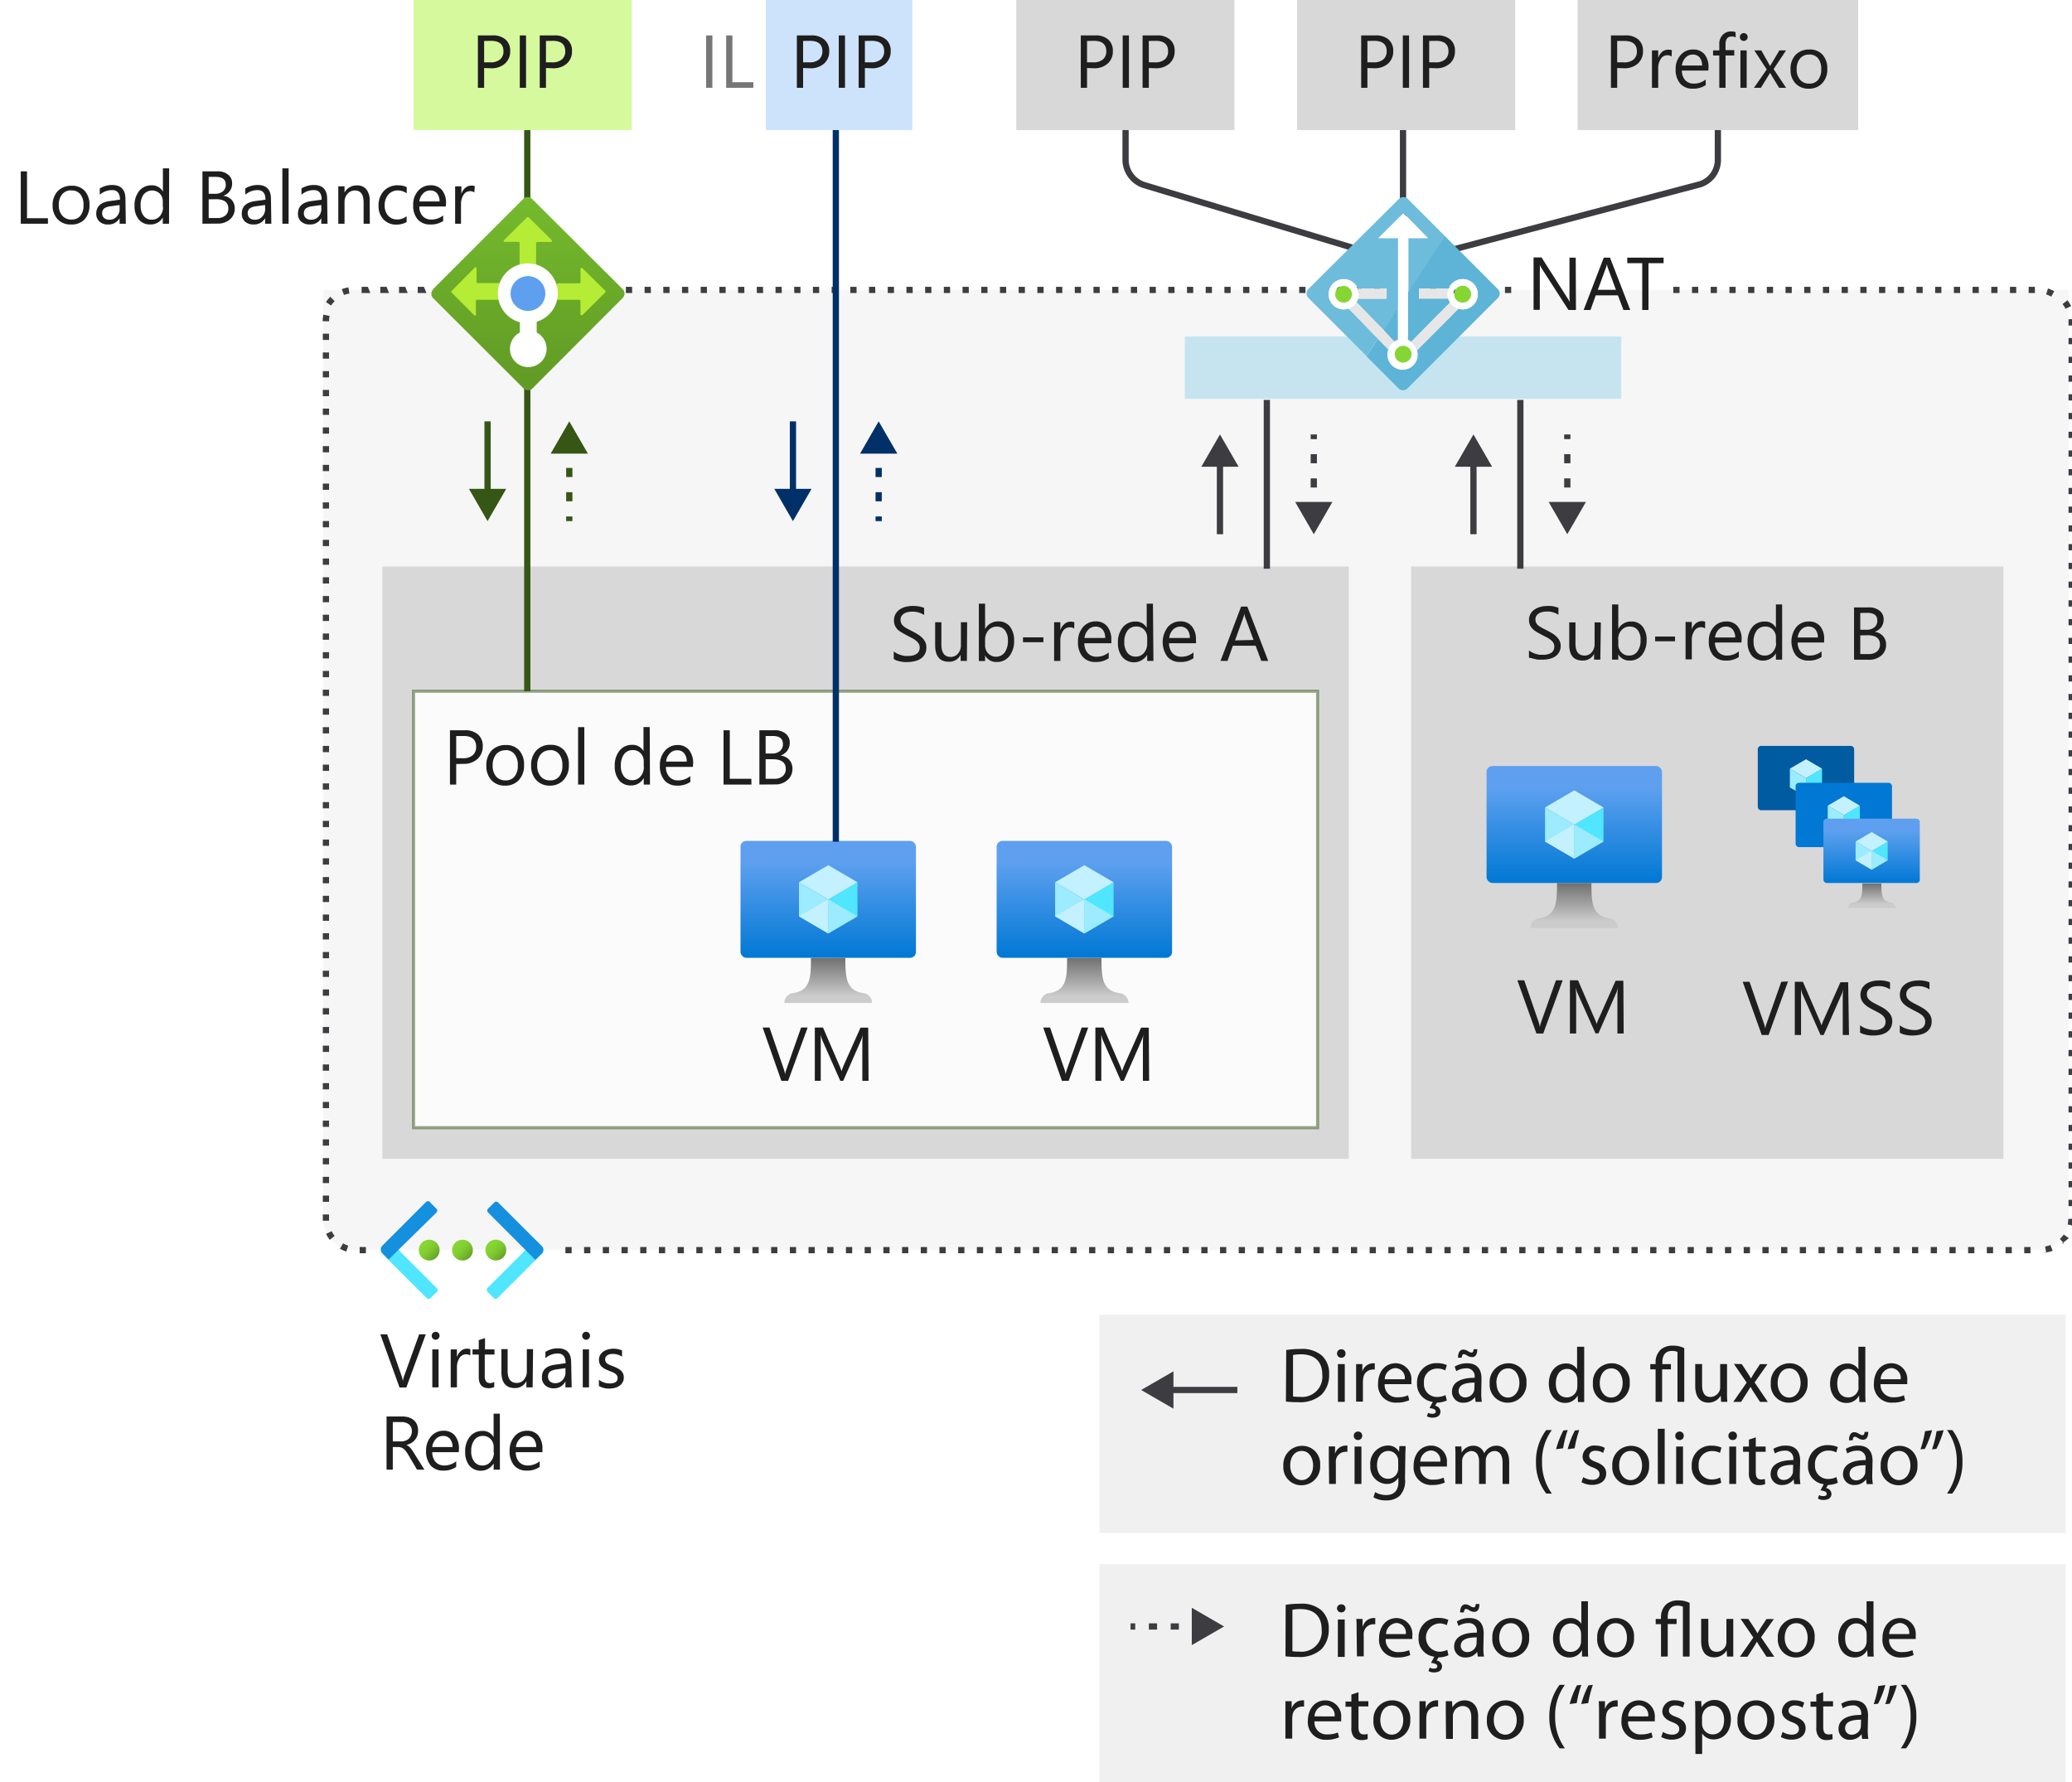 <svg xmlns="http://www.w3.org/2000/svg" xmlns:xlink="http://www.w3.org/1999/xlink" viewBox="0 0 332.33 285.86"><defs><style>.cls-1{fill:#fff;}.cls-2{fill:#ccc;fill-opacity:0.3;}.cls-23,.cls-24,.cls-26,.cls-3,.cls-35,.cls-37,.cls-4,.cls-9{fill:none;stroke-miterlimit:10;}.cls-23,.cls-3,.cls-4{stroke:#3c3c41;}.cls-4{stroke-dasharray:1.31 2.19;}.cls-5,.cls-6,.cls-7,.cls-8{fill:#3c3c41;}.cls-6{opacity:0.05;}.cls-34,.cls-38,.cls-39,.cls-6,.cls-7,.cls-8,.cls-9{isolation:isolate;}.cls-7{opacity:0.2;}.cls-8{opacity:0.02;}.cls-24,.cls-26,.cls-9{stroke:#365615;}.cls-9{stroke-width:0.5px;opacity:0.5;}.cls-10{fill:url(#Degradado_sin_nombre);}.cls-11{fill:#50e6ff;}.cls-12{fill:#c3f1ff;}.cls-13{fill:#9cebff;}.cls-14{fill:url(#Degradado_sin_nombre_2);}.cls-15{fill:url(#Degradado_sin_nombre_3);}.cls-16{fill:url(#Degradado_sin_nombre_4);}.cls-17{fill:#005ba1;}.cls-18{fill:#0078d4;}.cls-19{fill:url(#Degradado_sin_nombre_5);}.cls-20{fill:url(#Degradado_sin_nombre_6);}.cls-21{fill:url(#Degradado_sin_nombre_7);}.cls-22{fill:url(#Degradado_sin_nombre_8);}.cls-23,.cls-26,.cls-37{stroke-dasharray:1.46 2.43;}.cls-25{fill:#365615;}.cls-27{fill:url(#Degradado_sin_nombre_9);}.cls-28{fill:url(#Degradado_sin_nombre_10);}.cls-29{fill:url(#Degradado_sin_nombre_11);}.cls-30{fill:#1490df;}.cls-31{fill:url(#Degradado_sin_nombre_12);}.cls-32{fill:#b4ec36;}.cls-33{fill:#5ea0ef;}.cls-34{fill:#9bf00b;}.cls-34,.cls-38,.cls-39{opacity:0.4;}.cls-35,.cls-37{stroke:#003067;}.cls-36{fill:#003067;}.cls-38{fill:#83b9f9;}.cls-39,.cls-40{fill:#6ebcdb;}.cls-41{fill:#5db4d7;}.cls-42{fill:#e6e6e6;}.cls-43{fill:#86d633;}.cls-44{fill:#1e1e1e;}.cls-45{fill:#767676;}</style><linearGradient id="Degradado_sin_nombre" x1="132.84" y1="445.76" x2="132.84" y2="427" gradientTransform="translate(0 -292.14)" gradientUnits="userSpaceOnUse"><stop offset="0" stop-color="#0078d4"/><stop offset="0.82" stop-color="#5ea0ef"/></linearGradient><linearGradient id="Degradado_sin_nombre_2" x1="132.84" y1="453" x2="132.84" y2="445.76" gradientTransform="translate(0 -292.14)" gradientUnits="userSpaceOnUse"><stop offset="0.15" stop-color="#ccc"/><stop offset="1" stop-color="#707070"/></linearGradient><linearGradient id="Degradado_sin_nombre_3" x1="173.92" y1="445.76" x2="173.92" y2="427" xlink:href="#Degradado_sin_nombre"/><linearGradient id="Degradado_sin_nombre_4" x1="173.94" y1="453" x2="173.94" y2="445.76" xlink:href="#Degradado_sin_nombre_2"/><linearGradient id="Degradado_sin_nombre_5" x1="300.19" y1="433.76" x2="300.19" y2="423.44" xlink:href="#Degradado_sin_nombre"/><linearGradient id="Degradado_sin_nombre_6" x1="300.24" y1="437.77" x2="300.24" y2="433.77" xlink:href="#Degradado_sin_nombre_2"/><linearGradient id="Degradado_sin_nombre_7" x1="252.5" y1="433.76" x2="252.5" y2="415" xlink:href="#Degradado_sin_nombre"/><linearGradient id="Degradado_sin_nombre_8" x1="252.5" y1="441" x2="252.5" y2="433.76" xlink:href="#Degradado_sin_nombre_2"/><linearGradient id="Degradado_sin_nombre_9" x1="75.68" y1="492.87" x2="78.04" y2="495.24" gradientTransform="translate(2.87 -293.36)" gradientUnits="userSpaceOnUse"><stop offset="0" stop-color="#86d633"/><stop offset="0.24" stop-color="#83d232"/><stop offset="0.5" stop-color="#7cc52f"/><stop offset="0.76" stop-color="#6fb02a"/><stop offset="1" stop-color="#5e9624"/></linearGradient><linearGradient id="Degradado_sin_nombre_10" x1="70.33" y1="492.87" x2="72.69" y2="495.24" xlink:href="#Degradado_sin_nombre_9"/><linearGradient id="Degradado_sin_nombre_11" x1="64.99" y1="492.87" x2="67.35" y2="495.24" xlink:href="#Degradado_sin_nombre_9"/><linearGradient id="Degradado_sin_nombre_12" x1="84.67" y1="357.92" x2="84.67" y2="321.98" gradientTransform="translate(0 -292.14)" gradientUnits="userSpaceOnUse"><stop offset="0" stop-color="#5e9624"/><stop offset="0.02" stop-color="#5f9724"/><stop offset="1" stop-color="#76bc2d"/></linearGradient></defs><title>OJ104903191</title><g id="Target"><g id="Shapes"><rect class="cls-1" width="332.33" height="285.86"/><rect class="cls-2" x="176.33" y="210.86" width="155" height="35"/><rect class="cls-2" x="176.33" y="250.86" width="155" height="35"/><line class="cls-3" x1="192.02" y1="260.86" x2="191.27" y2="260.86"/><line class="cls-4" x1="189.08" y1="260.86" x2="183.17" y2="260.86"/><line class="cls-3" x1="182.08" y1="260.86" x2="181.33" y2="260.86"/><polygon class="cls-5" points="191.15 257.86 196.33 260.86 191.15 263.85 191.15 257.86"/><path class="cls-1" d="M331.83,46.5v149a5,5,0,0,1-5,5h-270a5,5,0,0,1-5-5V46.5"/><path class="cls-6" d="M331.83,46.5v149a5,5,0,0,1-5,5h-270a5,5,0,0,1-5-5V46.5"/><path class="cls-5" d="M325.67,201h-1v-1h1Zm-3,0h-1v-1h1Zm-3,0h-1v-1h1Zm-3,0h-1v-1h1Zm-3,0h-1v-1h1Zm-3,0h-1v-1h1Zm-3,0h-1v-1h1Zm-3,0h-1v-1h1Zm-3,0h-1v-1h1Zm-3,0h-1v-1h1Zm-3,0h-1v-1h1Zm-3,0h-1v-1h1Zm-3,0h-1v-1h1Zm-3,0h-1v-1h1Zm-3,0h-1v-1h1Zm-3,0h-1v-1h1Zm-3,0h-1v-1h1Zm-3,0h-1v-1h1Zm-3,0h-1v-1h1Zm-3,0h-1v-1h1Zm-3,0h-1v-1h1Zm-3,0h-1v-1h1Zm-3,0h-1v-1h1Zm-3,0h-1v-1h1Zm-3,0h-1v-1h1Zm-3,0h-1v-1h1Zm-3,0h-1v-1h1Zm-3,0h-1v-1h1Zm-3,0h-1v-1h1Zm-3,0h-1v-1h1Zm-3,0h-1v-1h1Zm-3,0h-1v-1h1Zm-3,0h-1v-1h1Zm-3,0h-1v-1h1Zm-3,0h-1v-1h1Zm-3,0h-1v-1h1Zm-3,0h-1v-1h1Zm-3,0h-1v-1h1Zm-3,0h-1v-1h1Zm-3,0h-1v-1h1Zm-3,0h-1v-1h1Zm-3,0h-1v-1h1Zm-3,0h-1v-1h1Zm-3,0h-1v-1h1Zm-3,0h-1v-1h1Zm-3,0h-1v-1h1Zm-3,0h-1v-1h1Zm-3,0h-1v-1h1Zm-3,0h-1v-1h1Zm-3,0h-1v-1h1Zm-3,0h-1v-1h1Zm-3,0h-1v-1h1Zm-3,0h-1v-1h1Zm-3,0h-1v-1h1Zm-3,0h-1v-1h1Zm-3,0h-1v-1h1Zm-3,0h-1v-1h1Zm-3,0h-1v-1h1Zm-3,0h-1v-1h1Zm-3,0h-1v-1h1Zm-3,0h-1v-1h1Zm-3,0h-1v-1h1Zm-3,0h-1v-1h1Zm-3,0h-1v-1h1Zm-3,0h-1v-1h1Zm-3,0h-1v-1h1Zm-3,0h-1v-1h1Zm-3,0h-1v-1h1Zm-3,0h-1v-1h1Zm-3,0h-1v-1h1Zm-3,0h-1v-1h1Zm-3,0h-1v-1h1Zm-3,0h-1v-1h1Zm-3,0h-1v-1h1Zm-3,0h-1v-1h1Zm-3,0h-1v-1h1Zm-3,0h-1v-1h1Zm-3,0h-1v-1h1Zm-3,0h-1v-1h1Zm-33,0h-1v-1h1Zm269.5-.08-.17-1a4.31,4.31,0,0,0,.87-.24l.36.93a5.74,5.74,0,0,1-1.48.31Zm-272.64-.2a4.5,4.5,0,0,1-1-.45l.5-.86a4,4,0,0,0,.82.37Zm275.54-1.27-.69-.72A4.82,4.82,0,0,0,331,198l.82.57a6.26,6.26,0,0,1-1.13.84Zm-278.19-.61a6.1,6.1,0,0,1-.58-.94l.9-.44a4.66,4.66,0,0,0,.47.77Zm279.76-2.24-1-.21a4.41,4.41,0,0,0,.09-.89l1-.06v.06a5.77,5.77,0,0,1-.51,1.1Zm-280.88-.82v-1h1v1Zm281-2.34h-1v-1h1Zm-280-.69h-1v-1h1Zm280-2.32h-1v-1h1Zm-280-.68h-1v-1h1Zm280-2.32h-1v-1h1Zm-280-.69h-1v-1h1Zm280-2.32h-1v-1h1Zm-280-.68h-1v-1h1Zm280-2.32h-1v-1h1Zm-280-.69h-1v-1h1Zm280-2.31h-1v-1h1Zm-280-.69h-1v-1h1Zm280-2.32h-1v-1h1Zm-280-.69h-1v-1h1Zm280-2.31h-1v-1h1Zm-280-.69h-1v-1h1Zm280-2.32h-1v-1h1Zm-280-.69h-1v-1h1Zm280-2.31h-1v-1h1Zm-280-.69h-1v-1h1Zm280-2.32h-1v-1h1Zm-280-.69h-1v-1h1Zm280-2.31h-1v-1h1Zm-280-.69h-1v-1h1Zm280-2.32h-1v-1h1Zm-280-.69h-1v-1h1Zm280-2.31h-1v-1h1Zm-280-.69h-1v-1h1Zm280-2.32h-1v-1h1Zm-280-.69h-1v-1h1Zm280-2.31h-1v-1h1Zm-280-.69h-1v-1h1Zm280-2.32h-1v-1h1Zm-280-.68h-1v-1h1Zm280-2.32h-1v-1h1Zm-280-.69h-1v-1h1Zm280-2.32h-1v-1h1Zm-280-.68h-1v-1h1Zm280-2.32h-1v-1h1Zm-280-.69h-1v-1h1Zm280-2.32h-1v-1h1Zm-280-.68h-1v-1h1Zm280-2.32h-1v-1h1Zm-280-.69h-1v-1h1Zm280-2.32h-1v-1h1Zm-280-.68h-1v-1h1Zm280-2.32h-1v-1h1Zm-280-.69h-1v-1h1Zm280-2.31h-1v-1h1Zm-280-.69h-1v-1h1Zm280-2.32h-1v-1h1Zm-280-.69h-1v-1h1Zm280-2.31h-1v-1h1Zm-280-.69h-1v-1h1Zm280-2.32h-1v-1h1Zm-280-.69h-1v-1h1Zm280-2.31h-1v-1h1Zm-280-.69h-1v-1h1Zm280-2.32h-1v-1h1Zm-280-.69h-1v-1h1Zm280-2.31h-1v-1h1Zm-280-.69h-1v-1h1Zm280-2.32h-1v-1h1Zm-280-.69h-1v-1h1Zm280-2.31h-1v-1h1Zm-280-.69h-1v-1h1Zm280-2.32h-1v-1h1Zm-280-.69h-1v-1h1Zm280-2.31h-1v-1h1Zm-280-.69h-1v-1h1Zm280-2.32h-1v-1h1Zm-280-.68h-1v-1h1Zm280-2.32h-1v-1h1Zm-280-.69h-1v-1h1Zm280-2.32h-1v-1h1Zm-280-.68h-1v-1h1Zm280-2.32h-1v-1h1Zm-280-.69h-1v-1h1Zm280-2.32h-1v-1h1Zm-280-.68h-1v-1h1Zm280-2.32h-1v-1h1Zm-280-.69h-1v-1h1Zm280-2.31h-1v-1h1Zm-280-.69h-1v-1h1Zm280-2.32h-1v-1h1Zm-280-.69h-1v-1h1Zm280-2.31h-1v-1h1Zm-280-.69h-1v-1h1Zm280-2.32h-1v-1h1Zm-280-.69h-1v-1h1Zm280-2.31h-1v-1h1Zm-280-.69h-1v-1h1Zm280-2.32h-1v-1h1Zm-280-.69h-1v-1h1Zm280-2.31h-1v-1l1-.05v1Zm-281-.69h0a5.36,5.36,0,0,1,.1-1.06l1,.19a5.12,5.12,0,0,0-.08.87Zm279.53-2a4,4,0,0,0-.48-.76l.79-.61a5,5,0,0,1,.59.93ZM53.1,49l-.82-.56a6.24,6.24,0,0,1,.7-.84l.7.71A4.82,4.82,0,0,0,53.1,49ZM329,47.58a4,4,0,0,0-.82-.36l.3-.95a5.24,5.24,0,0,1,1,.44ZM55.18,47.31l-.36-.93a6.41,6.41,0,0,1,1.06-.3l.17,1A4.29,4.29,0,0,0,55.18,47.31ZM326.38,47h-1V46h1Zm-3,0h-1V46h1Zm-3,0h-1V46h1Zm-3,0h-1V46h1Zm-3,0h-1V46h1Zm-3,0h-1V46h1Zm-3,0h-1V46h1Zm-3,0h-1V46h1Zm-3,0h-1V46h1Zm-3,0h-1V46h1Zm-3,0h-1V46h1Zm-3,0h-1V46h1Zm-3,0h-1V46h1Zm-3,0h-1V46h1Zm-3,0h-1V46h1Zm-3,0h-1V46h1Zm-3,0h-1V46h1Zm-3,0h-1V46h1Zm-3,0h-1V46h1Zm-3,0h-1V46h1Zm-27,0h-1V46h1Zm-3,0h-1V46h1Zm-3,0h-1V46h1Zm-3,0h-1V46h1Zm-3,0h-1V46h1Zm-3,0h-1V46h1Zm-3,0h-1V46h1Zm-3,0h-1V46h1Zm-3,0h-1V46h1Zm-3,0h-1V46h1Zm-3,0h-1V46h1Zm-3,0h-1V46h1Zm-3,0h-1V46h1Zm-3,0h-1V46h1Zm-3,0h-1V46h1Zm-3,0h-1V46h1Zm-3,0h-1V46h1Zm-3,0h-1V46h1Zm-3,0h-1V46h1Zm-3,0h-1V46h1Zm-3,0h-1V46h1Zm-3,0h-1V46h1Zm-3,0h-1V46h1Zm-3,0h-1V46h1Zm-3,0h-1V46h1Zm-3,0h-1V46h1Zm-3,0h-1V46h1Zm-3,0h-1V46h1Zm-3,0h-1V46h1Zm-3,0h-1V46h1Zm-3,0h-1V46h1Zm-3,0h-1V46h1Zm-3,0h-1V46h1Zm-3,0h-1V46h1Zm-3,0h-1V46h1Zm-3,0h-1V46h1Zm-3,0h-1V46h1Zm-3,0h-1V46h1Zm-3,0h-1V46h1Zm-3,0h-1V46h1Zm-3,0h-1V46h1Zm-3,0h-1V46h1Zm-3,0h-1V46h1Zm-3,0h-1V46h1Zm-3,0h-1V46h1Zm-3,0h-1V46h1Zm-3,0h-1V46h1Zm-3,0h-1V46h1Zm-3,0H97V46h1Zm-3,0H94V46h1Zm-3,0H91V46h1Zm-3,0H88V46h1Zm-3,0H85V46h1Zm-3,0H82V46h1Zm-3,0H79V46h1Zm-3,0H76V46h1Zm-3,0H73V46h1Zm-3,0H70V46h1Zm-3,0H67V46h1Zm-3,0H64V46h1Zm-3,0H61V46h1Zm-3,0H58V46h1Z"/><rect class="cls-1" x="61.33" y="90.86" width="155" height="95"/><rect class="cls-7" x="61.33" y="90.86" width="155" height="95"/><rect class="cls-1" x="66.33" y="110.86" width="145" height="70"/><rect class="cls-8" x="66.33" y="110.86" width="145" height="70"/><rect class="cls-9" x="66.33" y="110.86" width="145" height="70"/><rect class="cls-10" x="118.77" y="134.86" width="28.14" height="18.76" rx="0.94"/><polygon class="cls-11" points="137.53 141.5 137.53 146.96 132.84 149.71 132.84 144.24 137.53 141.5"/><polygon class="cls-12" points="137.53 141.5 132.84 144.25 128.15 141.5 132.84 138.76 137.53 141.5"/><polygon class="cls-13" points="132.84 144.25 132.84 149.71 128.15 146.96 128.15 141.5 132.84 144.25"/><polygon class="cls-12" points="128.15 146.96 132.84 144.24 132.84 149.71 128.15 146.96"/><polygon class="cls-13" points="137.53 146.96 132.84 144.24 132.84 149.71 137.53 146.96"/><path class="cls-14" d="M138.48,159.29c-2.78-.44-2.89-2.44-2.89-5.67h-5.52c0,3.23-.09,5.23-2.88,5.67a1.56,1.56,0,0,0-1.39,1.57h14.07A1.56,1.56,0,0,0,138.48,159.29Z"/><rect class="cls-15" x="159.85" y="134.86" width="28.14" height="18.76" rx="0.94"/><polygon class="cls-11" points="178.61 141.5 178.61 146.96 173.92 149.71 173.92 144.24 178.61 141.5"/><polygon class="cls-12" points="178.61 141.5 173.92 144.25 169.23 141.5 173.92 138.76 178.61 141.5"/><polygon class="cls-13" points="173.92 144.25 173.92 149.71 169.23 146.96 169.23 141.5 173.92 144.25"/><polygon class="cls-12" points="169.23 146.96 173.92 144.24 173.92 149.71 169.23 146.96"/><polygon class="cls-13" points="178.61 146.96 173.92 144.24 173.92 149.71 178.61 146.96"/><path class="cls-16" d="M179.56,159.29c-2.78-.44-2.89-2.44-2.89-5.67h-5.52c0,3.23-.09,5.23-2.87,5.67a1.58,1.58,0,0,0-1.4,1.57H181A1.57,1.57,0,0,0,179.56,159.29Z"/><rect class="cls-1" x="226.33" y="90.86" width="95" height="95"/><rect class="cls-7" x="226.33" y="90.86" width="95" height="95"/><rect class="cls-17" x="281.93" y="119.63" width="15.46" height="10.32" rx="0.52"/><polygon class="cls-11" points="292.24 123.28 292.24 126.3 289.67 127.79 289.67 124.8 292.24 123.28"/><polygon class="cls-12" points="292.24 123.28 289.67 124.8 287.08 123.28 289.67 121.77 292.24 123.28"/><polygon class="cls-13" points="289.67 124.8 289.67 127.79 287.08 126.3 287.08 123.28 289.67 124.8"/><rect class="cls-18" x="288" y="125.55" width="15.46" height="10.32" rx="0.52"/><polygon class="cls-11" points="298.31 129.22 298.31 132.21 295.74 133.73 295.74 130.72 298.31 129.22"/><polygon class="cls-12" points="298.31 129.22 295.74 130.72 293.15 129.22 295.74 127.7 298.31 129.22"/><polygon class="cls-13" points="295.74 130.72 295.74 133.73 293.15 132.21 293.15 129.22 295.74 130.72"/><rect class="cls-19" x="292.46" y="131.3" width="15.46" height="10.32" rx="0.52"/><polygon class="cls-11" points="302.77 134.97 302.77 137.96 300.2 139.48 300.2 136.47 302.77 134.97"/><polygon class="cls-12" points="302.77 134.97 300.2 136.48 297.62 134.97 300.2 133.45 302.77 134.97"/><polygon class="cls-13" points="300.2 136.48 300.2 139.48 297.62 137.96 297.62 134.97 300.2 136.48"/><polygon class="cls-12" points="297.62 137.96 300.2 136.47 300.2 139.48 297.62 137.96"/><polygon class="cls-13" points="302.77 137.96 300.2 136.47 300.2 139.48 302.77 137.96"/><path class="cls-20" d="M303.29,144.75c-1.53-.24-1.53-1.34-1.53-3.05H298.7c0,1.77,0,2.87-1.52,3.05a.91.91,0,0,0-.77.88h7.65A.91.91,0,0,0,303.29,144.75Z"/><rect class="cls-21" x="238.43" y="122.86" width="28.14" height="18.76" rx="0.94"/><polygon class="cls-11" points="257.19 129.5 257.19 134.96 252.5 137.71 252.5 132.24 257.19 129.5"/><polygon class="cls-12" points="257.19 129.5 252.5 132.25 247.81 129.5 252.5 126.76 257.19 129.5"/><polygon class="cls-13" points="252.5 132.25 252.5 137.71 247.81 134.96 247.81 129.5 252.5 132.25"/><polygon class="cls-12" points="247.81 134.96 252.5 132.24 252.5 137.71 247.81 134.96"/><polygon class="cls-13" points="257.19 134.96 252.5 132.24 252.5 137.71 257.19 134.96"/><path class="cls-22" d="M258.14,147.29c-2.78-.44-2.89-2.44-2.89-5.67h-5.52c0,3.23-.09,5.23-2.88,5.67a1.56,1.56,0,0,0-1.39,1.57h14.07A1.56,1.56,0,0,0,258.14,147.29Z"/><line class="cls-3" x1="203.19" y1="91.21" x2="203.19" y2="64.14"/><line class="cls-3" x1="195.67" y1="85.68" x2="195.67" y2="73.98"/><polygon class="cls-5" points="198.66 74.86 195.67 69.68 192.68 74.86 198.66 74.86"/><line class="cls-3" x1="210.72" y1="81.37" x2="210.72" y2="80.62"/><line class="cls-23" x1="210.72" y1="78.19" x2="210.72" y2="71.64"/><line class="cls-3" x1="210.72" y1="70.43" x2="210.72" y2="69.68"/><polygon class="cls-5" points="213.71 80.5 210.72 85.68 207.73 80.5 213.71 80.5"/><line class="cls-3" x1="243.85" y1="91.21" x2="243.85" y2="64.14"/><line class="cls-3" x1="236.33" y1="85.68" x2="236.33" y2="73.98"/><polygon class="cls-5" points="239.32 74.86 236.33 69.68 233.34 74.86 239.32 74.86"/><line class="cls-3" x1="251.38" y1="81.37" x2="251.38" y2="80.62"/><line class="cls-23" x1="251.38" y1="78.19" x2="251.38" y2="71.64"/><line class="cls-3" x1="251.38" y1="70.43" x2="251.38" y2="69.68"/><polygon class="cls-5" points="254.37 80.5 251.38 85.68 248.39 80.5 254.37 80.5"/><line class="cls-24" x1="84.57" y1="110.86" x2="84.57" y2="19.87"/><line class="cls-24" x1="78.2" y1="79.27" x2="78.2" y2="67.58"/><polygon class="cls-25" points="81.2 78.4 78.2 83.58 75.21 78.4 81.2 78.4"/><line class="cls-24" x1="91.31" y1="83.58" x2="91.31" y2="82.83"/><line class="cls-26" x1="91.31" y1="80.4" x2="91.31" y2="73.85"/><line class="cls-24" x1="91.31" y1="72.63" x2="91.31" y2="71.88"/><polygon class="cls-25" points="94.3 72.76 91.31 67.58 88.32 72.76 94.3 72.76"/><line class="cls-3" x1="225.03" y1="38.29" x2="225.03" y2="18.79"/><line class="cls-3" x1="187.34" y1="222.93" x2="198.46" y2="222.93"/><polygon class="cls-5" points="188.21 225.93 183.03 222.93 188.21 219.94 188.21 225.93"/><path class="cls-3" d="M221.15,41,183.41,29.65a4.3,4.3,0,0,1-2.88-3.86v-7"/><path class="cls-3" d="M229.35,41l43.28-11.43a4.1,4.1,0,0,0,2.9-3.76v-7"/><circle class="cls-27" cx="79.53" cy="200.49" r="1.67"/><circle class="cls-28" cx="74.18" cy="200.5" r="1.67"/><circle class="cls-29" cx="68.84" cy="200.5" r="1.67"/><path class="cls-11" d="M70.06,207.2l-1,1a.43.43,0,0,1-.61,0h0l-7.1-7.08a.86.86,0,0,1,0-1.22h0l1-1h0l7.71,7.69a.43.43,0,0,1,0,.61Z"/><path class="cls-30" d="M69,192.86l1,1a.43.43,0,0,1,0,.61h0L62.34,202h0l-1-1a.87.87,0,0,1,0-1.23h0l7-7a.44.44,0,0,1,.61,0Z"/><path class="cls-11" d="M85.9,198.88l1,1a.86.86,0,0,1,0,1.22h0l-7.09,7.08a.44.44,0,0,1-.62,0h0l-1-1a.45.45,0,0,1,0-.61h0l7.7-7.69Z"/><path class="cls-30" d="M86.86,201.06l-1,1h0l-7.58-7.6a.43.43,0,0,1,0-.61h0l1-1a.43.43,0,0,1,.61,0h0l7,7a.87.87,0,0,1,0,1.23h0Z"/><path class="cls-31" d="M69.48,46.35,83.93,31.9a1,1,0,0,1,1.41,0l0,0h0L99.85,46.35a1,1,0,0,1,.05,1.41l-.05.05h0L85.39,62.3a1,1,0,0,1-1.41,0l0,0L69.48,47.83a1,1,0,0,1,0-1.41s0,0,0-.05Z"/><path class="cls-32" d="M88.46,38.48,84.8,34.85a.2.2,0,0,0-.27,0l-3.65,3.63a.17.17,0,0,0,.14.31h2.13a.2.2,0,0,1,.19.19h0v3.45a.21.21,0,0,0,.19.19H85.8a.2.2,0,0,0,.19-.19h0V39a.21.21,0,0,1,.19-.19h2.14a.17.17,0,0,0,.21-.12h0A.19.19,0,0,0,88.46,38.48Z"/><path class="cls-32" d="M76.06,43l-3.62,3.66a.19.19,0,0,0,0,.26l3.62,3.64a.19.19,0,0,0,.27,0h0a.17.17,0,0,0,0-.14V48.28a.2.2,0,0,1,.19-.19H80a.18.18,0,0,0,.17-.17V45.63a.18.18,0,0,0-.06-.24H76.63a.17.17,0,0,1-.19-.15h0V43.11a.21.21,0,0,0-.12-.25.19.19,0,0,0-.25.12Z"/><path class="cls-32" d="M93.41,50.54l3.67-3.65a.19.19,0,0,0,0-.26L93.41,43a.18.18,0,0,0-.25,0h0a.22.22,0,0,0-.05.11v2.16a.18.18,0,0,1-.17.17H89.47a.18.18,0,0,0-.17.17V47.9a.17.17,0,0,0,.15.19h3.47a.19.19,0,0,1,.18.19v2.14a.21.21,0,0,0,.22.16Z"/><path class="cls-1" d="M89.47,47.09a4.81,4.81,0,1,0-6.09,4.6v1.64a2.94,2.94,0,1,0,2.7,0V51.6A4.76,4.76,0,0,0,89.47,47.09Z"/><circle id="e99c3387-15c3-4f28-bd4b-cb209b430e06" class="cls-33" cx="84.68" cy="47.08" r="2.79"/><rect class="cls-1" x="163" width="35" height="20.86"/><rect class="cls-7" x="163" width="35" height="20.86"/><rect class="cls-1" x="66.33" width="35" height="20.86"/><rect class="cls-34" x="66.33" width="35" height="20.86"/><rect class="cls-1" x="208.03" width="35" height="20.86"/><rect class="cls-7" x="208.03" width="35" height="20.86"/><rect class="cls-1" x="253.03" width="45" height="20.86"/><rect class="cls-7" x="253.03" width="45" height="20.86"/><line class="cls-35" x1="127.18" y1="79.27" x2="127.18" y2="67.58"/><polygon class="cls-36" points="130.17 78.4 127.18 83.58 124.19 78.4 130.17 78.4"/><line class="cls-35" x1="140.93" y1="83.58" x2="140.93" y2="82.83"/><line class="cls-37" x1="140.93" y1="80.4" x2="140.93" y2="73.85"/><line class="cls-35" x1="140.93" y1="72.63" x2="140.93" y2="71.88"/><polygon class="cls-36" points="143.93 72.76 140.93 67.58 137.94 72.76 143.93 72.76"/><line class="cls-35" x1="134.06" y1="135" x2="134.06" y2="19.86"/><rect class="cls-1" x="122.83" width="23.5" height="20.86"/><rect class="cls-38" x="122.83" width="23.5" height="20.86"/><rect class="cls-1" x="190.03" y="53.97" width="70" height="10"/><rect class="cls-39" x="190.03" y="53.97" width="70" height="10"/><g id="ad94e297-0e86-4eaf-aac0-d146ee9aea65"><path class="cls-40" d="M221,54.32l-4.68-4.84a2.29,2.29,0,0,1-.78.14,2.43,2.43,0,1,1,2.24-3.33h4.62v1.62h-4.55a3.68,3.68,0,0,1-.26.57l4.33,4.46,2.34-3.56V38.19h-3.15l4-4,3.94,4H225.9v8.74l5.92-9-6-6a1,1,0,0,0-1.41-.06l-.06.06h0l-14.5,14.43a1,1,0,0,0,0,1.41l0,0h0l14.47,14.47-5.17-5.16Z"/><path class="cls-41" d="M224.22,54.53V49.36l-2.34,3.58,1.72,1.85A1.61,1.61,0,0,1,224.22,54.53Z"/><path class="cls-41" d="M240.24,46.36l-8.48-8.48-5.92,9v7.61a1.86,1.86,0,0,1,.53.3l6.22-6.29a2.91,2.91,0,0,1-.31-.64h-4.67V46.29h4.74a2.42,2.42,0,1,1,2.24,3.33,2.54,2.54,0,0,1-.67-.11l-6.62,6.67a2.6,2.6,0,0,1,.11.62,2.43,2.43,0,0,1-4.86.19h0a2.3,2.3,0,0,1,.14-.9L221,54.37l-1.84,2.76,5.17,5.17a1,1,0,0,0,1.41,0l0,0,14.48-14.48a1,1,0,0,0,.05-1.41s0,0-.05,0Z"/><path class="cls-42" d="M232.35,46.29h-4.74v1.62h4.67a2.53,2.53,0,0,1-.12-.72A2.3,2.3,0,0,1,232.35,46.29Z"/><path class="cls-42" d="M217.81,47.91h4.55V46.29h-4.62a2.3,2.3,0,0,1,.19.9A2.22,2.22,0,0,1,217.81,47.91Z"/><path class="cls-42" d="M227.3,56.18l6.62-6.67a2.43,2.43,0,0,1-1.33-1l-6.22,6.29A2.21,2.21,0,0,1,227.3,56.18Z"/><path class="cls-42" d="M223.65,54.79l-1.72-1.85-4.38-4.46a2.46,2.46,0,0,1-1.27,1L221,54.32,222.69,56A2.3,2.3,0,0,1,223.65,54.79Z"/><path class="cls-1" d="M229,38.19l-3.92-4-4,4h3.15V54.53a1.35,1.35,0,0,0-.57.26,2.28,2.28,0,0,0-1,1.3,2.41,2.41,0,0,0,4.57,1.54c0-.05,0-.09,0-.14a2.31,2.31,0,0,0,.11-.69,2.6,2.6,0,0,0-.11-.62,2.21,2.21,0,0,0-.93-1.34,1.86,1.86,0,0,0-.53-.3V38.19Zm-3.92,20a1.34,1.34,0,1,1,1.34-1.34h0a1.34,1.34,0,0,1-1.37,1.29Z"/><path class="cls-1" d="M217.55,48.48a3.68,3.68,0,0,0,.26-.57,2.22,2.22,0,0,0,.12-.72,2.3,2.3,0,0,0-.19-.9,2.41,2.41,0,1,0-2.24,3.33,2.29,2.29,0,0,0,.78-.14A2.46,2.46,0,0,0,217.55,48.48Zm-2.05,0a1.35,1.35,0,1,1,1.34-1.36v0h0a1.33,1.33,0,0,1-1.27,1.39h-.07Z"/><path class="cls-1" d="M233.92,49.51a2.54,2.54,0,0,0,.67.11,2.43,2.43,0,1,0-2.24-3.33,2.3,2.3,0,0,0-.19.9,2.53,2.53,0,0,0,.12.72,2.91,2.91,0,0,0,.31.64A2.48,2.48,0,0,0,233.92,49.51Zm.67-3.65a1.35,1.35,0,1,1-.3,0Z"/><path class="cls-43" d="M225.05,55.46a1.34,1.34,0,1,0,1.34,1.34h0A1.34,1.34,0,0,0,225.05,55.46Z"/><circle class="cls-43" cx="215.5" cy="47.19" r="1.34"/><path class="cls-43" d="M234.59,48.53a1.35,1.35,0,1,0-1.34-1.36v0h0A1.34,1.34,0,0,0,234.59,48.53Z"/></g></g></g><g id="Text"><path class="cls-44" d="M129.54,164.8l-3.13,8.54h-1.09l-3-8.54h1.1l2.33,6.77a3.72,3.72,0,0,1,.17.76h0a3.59,3.59,0,0,1,.19-.77l2.38-6.76Z"/><path class="cls-44" d="M139.31,173.34h-1v-5.73c0-.45,0-1,.08-1.66h0a5.22,5.22,0,0,1-.26.83l-2.88,6.56h-.48l-2.88-6.51a5.68,5.68,0,0,1-.25-.88h0c0,.34,0,.9,0,1.68v5.71h-.95V164.8H132l2.59,6a7.51,7.51,0,0,1,.38,1h0c.17-.47.3-.82.4-1.05l2.65-5.93h1.23Z"/><path class="cls-44" d="M174.54,164.8l-3.13,8.54h-1.09l-3-8.54h1.1l2.33,6.77a3.72,3.72,0,0,1,.17.76h0a3.59,3.59,0,0,1,.19-.77l2.38-6.76Z"/><path class="cls-44" d="M184.31,173.34h-1v-5.73c0-.45,0-1,.08-1.66h0a5.22,5.22,0,0,1-.26.83l-2.88,6.56h-.48l-2.88-6.51a5.68,5.68,0,0,1-.25-.88h0c0,.34,0,.9,0,1.68v5.71h-.95V164.8H177l2.59,6a9.21,9.21,0,0,1,.38,1h0c.17-.47.3-.82.4-1.05l2.65-5.93h1.23Z"/><path class="cls-44" d="M250.64,157.22l-3.12,8.54h-1.09l-3.06-8.54h1.1l2.34,6.77a4.77,4.77,0,0,1,.17.76h0a4.31,4.31,0,0,1,.19-.77l2.39-6.76Z"/><path class="cls-44" d="M260.42,165.76h-1V160c0-.45,0-1,.09-1.66h0a5.46,5.46,0,0,1-.25.83l-2.88,6.56h-.48L253,159.25a4.74,4.74,0,0,1-.25-.88h0c0,.35.05.9.05,1.68v5.71h-1v-8.54h1.3l2.59,6a8.52,8.52,0,0,1,.39,1h0c.17-.47.31-.81.41-1l2.64-5.93h1.24Z"/><path class="cls-44" d="M286.78,157.41,283.66,166h-1.09l-3.06-8.54h1.1l2.34,6.77a4.53,4.53,0,0,1,.17.76h0a3.66,3.66,0,0,1,.2-.77l2.38-6.76Z"/><path class="cls-44" d="M296.56,166h-1v-5.73c0-.45,0-1,.08-1.66h0a4.5,4.5,0,0,1-.25.83L292.5,166H292l-2.88-6.51a4.74,4.74,0,0,1-.25-.88h0c0,.34,0,.9,0,1.68V166h-1v-8.54h1.3l2.59,6a7.91,7.91,0,0,1,.39,1h0c.16-.47.3-.82.4-1l2.64-5.93h1.24Z"/><path class="cls-44" d="M298.34,165.61v-1.18a2.86,2.86,0,0,0,.48.32,3.32,3.32,0,0,0,.59.24,3.72,3.72,0,0,0,.62.15,3.09,3.09,0,0,0,.58.06,2.21,2.21,0,0,0,1.36-.35,1.14,1.14,0,0,0,.45-1,1.16,1.16,0,0,0-.15-.6,1.8,1.8,0,0,0-.41-.47,4.58,4.58,0,0,0-.63-.41l-.78-.4c-.29-.15-.57-.31-.82-.46A4.06,4.06,0,0,1,299,161a2.15,2.15,0,0,1-.44-.64,2.19,2.19,0,0,1,.09-1.84,2.28,2.28,0,0,1,.66-.72,3.19,3.19,0,0,1,.94-.41,4.32,4.32,0,0,1,1.08-.14,4.08,4.08,0,0,1,1.81.3v1.13a3.24,3.24,0,0,0-1.91-.52,3.49,3.49,0,0,0-.65.06,1.76,1.76,0,0,0-.58.23,1.21,1.21,0,0,0-.41.4,1,1,0,0,0-.16.59,1.26,1.26,0,0,0,.12.57,1.31,1.31,0,0,0,.36.43,3.32,3.32,0,0,0,.57.38l.78.41c.3.15.59.31.86.47a4.08,4.08,0,0,1,.71.56,2.4,2.4,0,0,1,.49.67,1.93,1.93,0,0,1,.18.85,2.23,2.23,0,0,1-.25,1.07,2,2,0,0,1-.66.71,2.8,2.8,0,0,1-.95.39,5.24,5.24,0,0,1-1.14.13c-.14,0-.3,0-.5,0l-.6-.09a4.91,4.91,0,0,1-.58-.16A2,2,0,0,1,298.34,165.61Z"/><path class="cls-44" d="M304.71,165.61v-1.18a2.23,2.23,0,0,0,.48.32,2.81,2.81,0,0,0,.59.24,3.3,3.3,0,0,0,.62.15,3,3,0,0,0,.57.06,2.21,2.21,0,0,0,1.36-.35,1.14,1.14,0,0,0,.45-1,1.16,1.16,0,0,0-.15-.6,1.63,1.63,0,0,0-.41-.47,4.58,4.58,0,0,0-.63-.41l-.78-.4c-.29-.15-.56-.31-.82-.46a4,4,0,0,1-.66-.51,2.18,2.18,0,0,1-.45-.64,2.19,2.19,0,0,1,.09-1.84,2.2,2.2,0,0,1,.67-.72,3,3,0,0,1,.94-.41,4.24,4.24,0,0,1,1.07-.14,4.13,4.13,0,0,1,1.82.3v1.13a3.27,3.27,0,0,0-1.92-.52,3.57,3.57,0,0,0-.65.06,1.71,1.71,0,0,0-.57.23,1.24,1.24,0,0,0-.42.4,1.1,1.1,0,0,0-.16.59,1.14,1.14,0,0,0,.13.57,1.28,1.28,0,0,0,.35.43,3.76,3.76,0,0,0,.57.38l.78.41c.31.15.59.31.86.47a4.08,4.08,0,0,1,.71.56,2.4,2.4,0,0,1,.49.67,1.93,1.93,0,0,1,.18.85,2,2,0,0,1-.9,1.78,2.94,2.94,0,0,1-1,.39,5.24,5.24,0,0,1-1.14.13c-.13,0-.3,0-.49,0l-.6-.09a4.43,4.43,0,0,1-.58-.16A1.83,1.83,0,0,1,304.71,165.61Z"/><path class="cls-44" d="M259.38,10.91v3.17h-1V5.68h2.31a3,3,0,0,1,2.09.66,2.34,2.34,0,0,1,.74,1.85,2.58,2.58,0,0,1-.82,2,3.19,3.19,0,0,1-2.23.76Zm0-4.34V10h1A2.3,2.3,0,0,0,262,9.55a1.64,1.64,0,0,0,.54-1.31c0-1.11-.66-1.67-2-1.67Z"/><path class="cls-44" d="M268.11,9.06a1.18,1.18,0,0,0-.73-.2,1.22,1.22,0,0,0-1,.58,2.67,2.67,0,0,0-.42,1.58v3.06h-1v-6h1V9.32h0a2.08,2.08,0,0,1,.62-1,1.49,1.49,0,0,1,1-.35,1.44,1.44,0,0,1,.57.08Z"/><path class="cls-44" d="M274,11.32h-4.24a2.28,2.28,0,0,0,.54,1.55,1.87,1.87,0,0,0,1.42.54,3,3,0,0,0,1.86-.66v.9a3.5,3.5,0,0,1-2.09.57,2.56,2.56,0,0,1-2-.81,3.39,3.39,0,0,1-.73-2.3,3.29,3.29,0,0,1,.8-2.29,2.56,2.56,0,0,1,2-.88,2.28,2.28,0,0,1,1.82.76,3.2,3.2,0,0,1,.65,2.12Zm-1-.81a2,2,0,0,0-.4-1.3,1.39,1.39,0,0,0-1.1-.46,1.52,1.52,0,0,0-1.15.49,2.22,2.22,0,0,0-.59,1.27Z"/><path class="cls-44" d="M278.39,6a1.3,1.3,0,0,0-.63-.15c-.68,0-1,.42-1,1.27v.92h1.4V8.9h-1.4v5.18h-1V8.9h-1V8.08h1v-1a2,2,0,0,1,.55-1.49,1.81,1.81,0,0,1,1.36-.55,1.84,1.84,0,0,1,.69.11Z"/><path class="cls-44" d="M279.68,6.56a.6.6,0,0,1-.44-.18.57.57,0,0,1-.18-.44.61.61,0,0,1,.18-.45.6.6,0,0,1,.44-.18.64.64,0,0,1,.45.18.61.61,0,0,1,.18.45.6.6,0,0,1-.18.44A.64.64,0,0,1,279.68,6.56Zm.47,7.52h-1v-6h1Z"/><path class="cls-44" d="M286.47,8.08l-2,3,2,3h-1.12l-1.18-1.94-.26-.46h0l-.28.46-1.2,1.94h-1.11l2.05-2.94-2-3.06h1.12l1.16,2.05.25.47h0l1.5-2.52Z"/><path class="cls-44" d="M290.11,14.22a2.79,2.79,0,0,1-2.13-.84,3.1,3.1,0,0,1-.79-2.23A3.22,3.22,0,0,1,288,8.79a3,3,0,0,1,2.23-.85,2.69,2.69,0,0,1,2.09.83,3.28,3.28,0,0,1,.76,2.29,3.19,3.19,0,0,1-.82,2.3A2.81,2.81,0,0,1,290.11,14.22Zm.07-5.47a1.84,1.84,0,0,0-1.47.63,2.59,2.59,0,0,0-.54,1.74,2.46,2.46,0,0,0,.55,1.68,1.85,1.85,0,0,0,1.46.61,1.75,1.75,0,0,0,1.43-.6,2.63,2.63,0,0,0,.5-1.72,2.68,2.68,0,0,0-.5-1.73A1.73,1.73,0,0,0,290.18,8.75Z"/><path class="cls-44" d="M219.32,10.91v3.17h-1V5.68h2.31a3,3,0,0,1,2.09.66,2.34,2.34,0,0,1,.74,1.85,2.54,2.54,0,0,1-.82,2,3.19,3.19,0,0,1-2.23.76Zm0-4.34V10h1a2.3,2.3,0,0,0,1.55-.47,1.64,1.64,0,0,0,.54-1.31c0-1.11-.66-1.67-2-1.67Z"/><path class="cls-44" d="M226,14.08h-1V5.68h1Z"/><path class="cls-44" d="M229.23,10.91v3.17h-1V5.68h2.3a3,3,0,0,1,2.09.66,2.31,2.31,0,0,1,.74,1.85,2.54,2.54,0,0,1-.82,2,3.18,3.18,0,0,1-2.22.76Zm0-4.34V10h1a2.33,2.33,0,0,0,1.56-.47,1.67,1.67,0,0,0,.53-1.31c0-1.11-.65-1.67-2-1.67Z"/><path class="cls-44" d="M174.35,10.91v3.17h-1V5.68h2.31a3,3,0,0,1,2.09.66,2.34,2.34,0,0,1,.74,1.85,2.54,2.54,0,0,1-.82,2,3.18,3.18,0,0,1-2.22.76Zm0-4.34V10h1a2.28,2.28,0,0,0,1.55-.47,1.64,1.64,0,0,0,.54-1.31c0-1.11-.66-1.67-2-1.67Z"/><path class="cls-44" d="M181.07,14.08h-1V5.68h1Z"/><path class="cls-44" d="M184.26,10.91v3.17h-1V5.68h2.31a3,3,0,0,1,2.08.66,2.31,2.31,0,0,1,.75,1.85,2.55,2.55,0,0,1-.83,2,3.18,3.18,0,0,1-2.22.76Zm0-4.34V10h1a2.33,2.33,0,0,0,1.56-.47,1.63,1.63,0,0,0,.53-1.31c0-1.11-.65-1.67-2-1.67Z"/><path class="cls-44" d="M128.81,10.91v3.17h-1V5.68h2.3a3,3,0,0,1,2.09.66A2.31,2.31,0,0,1,133,8.19a2.54,2.54,0,0,1-.82,2,3.18,3.18,0,0,1-2.22.76Zm0-4.34V10h1a2.33,2.33,0,0,0,1.56-.47,1.67,1.67,0,0,0,.53-1.31c0-1.11-.65-1.67-2-1.67Z"/><path class="cls-44" d="M135.53,14.08h-1V5.68h1Z"/><path class="cls-44" d="M138.72,10.91v3.17h-1V5.68h2.31a3,3,0,0,1,2.09.66,2.34,2.34,0,0,1,.74,1.85,2.58,2.58,0,0,1-.82,2,3.19,3.19,0,0,1-2.23.76Zm0-4.34V10h1a2.3,2.3,0,0,0,1.55-.47,1.64,1.64,0,0,0,.54-1.31c0-1.11-.66-1.67-2-1.67Z"/><path class="cls-45" d="M114.26,14.08h-1V5.68h1Z"/><path class="cls-45" d="M120.83,14.08h-4.36V5.68h1v7.51h3.37Z"/><path class="cls-44" d="M77.65,10.91v3.17h-1V5.68H79a3,3,0,0,1,2.09.66,2.34,2.34,0,0,1,.74,1.85,2.55,2.55,0,0,1-.83,2,3.16,3.16,0,0,1-2.22.76Zm0-4.34V10h1a2.33,2.33,0,0,0,1.56-.47,1.64,1.64,0,0,0,.54-1.31c0-1.11-.66-1.67-2-1.67Z"/><path class="cls-44" d="M84.37,14.08h-1V5.68h1Z"/><path class="cls-44" d="M87.57,10.91v3.17h-1V5.68h2.31A3,3,0,0,1,91,6.34a2.34,2.34,0,0,1,.74,1.85,2.54,2.54,0,0,1-.82,2,3.19,3.19,0,0,1-2.23.76Zm0-4.34V10h1a2.28,2.28,0,0,0,1.55-.47,1.64,1.64,0,0,0,.54-1.31c0-1.11-.66-1.67-2-1.67Z"/><path class="cls-44" d="M7.69,35.88H3.33v-8.4h1V35H7.69Z"/><path class="cls-44" d="M11.36,36a2.77,2.77,0,0,1-2.12-.84A3.11,3.11,0,0,1,8.44,33a3.26,3.26,0,0,1,.83-2.36,3,3,0,0,1,2.23-.85,2.71,2.71,0,0,1,2.1.83,3.27,3.27,0,0,1,.75,2.29,3.23,3.23,0,0,1-.81,2.3A2.83,2.83,0,0,1,11.36,36Zm.07-5.47a1.81,1.81,0,0,0-1.46.63,2.59,2.59,0,0,0-.54,1.74A2.46,2.46,0,0,0,10,34.6a1.85,1.85,0,0,0,1.46.61,1.75,1.75,0,0,0,1.43-.6,2.58,2.58,0,0,0,.5-1.72,2.62,2.62,0,0,0-.5-1.73A1.73,1.73,0,0,0,11.43,30.55Z"/><path class="cls-44" d="M20.18,35.88h-1V35h0A2,2,0,0,1,17.35,36a1.93,1.93,0,0,1-1.4-.47,1.65,1.65,0,0,1-.51-1.26c0-1.12.66-1.77,2-2l1.8-.25c0-1-.41-1.53-1.24-1.53a3,3,0,0,0-2,.74v-1a3.76,3.76,0,0,1,2-.56c1.41,0,2.12.75,2.12,2.24Zm-1-3-1.45.2a2.35,2.35,0,0,0-1,.33,1,1,0,0,0-.34.84.93.93,0,0,0,.32.72,1.22,1.22,0,0,0,.83.27,1.51,1.51,0,0,0,1.18-.5,1.77,1.77,0,0,0,.47-1.26Z"/><path class="cls-44" d="M27.11,35.88h-1v-1h0A2.22,2.22,0,0,1,24.06,36a2.25,2.25,0,0,1-1.8-.8,3.27,3.27,0,0,1-.68-2.2,3.59,3.59,0,0,1,.75-2.38,2.48,2.48,0,0,1,2-.9,2,2,0,0,1,1.8,1h0V27h1Zm-1-2.71v-.89a1.73,1.73,0,0,0-.48-1.23,1.77,1.77,0,0,0-2.6.15A2.77,2.77,0,0,0,22.56,33a2.48,2.48,0,0,0,.49,1.63,1.57,1.57,0,0,0,1.29.6,1.65,1.65,0,0,0,1.31-.58A2.16,2.16,0,0,0,26.15,33.17Z"/><path class="cls-44" d="M32.47,35.88v-8.4h2.39a2.63,2.63,0,0,1,1.73.53,1.72,1.72,0,0,1,.64,1.39,2,2,0,0,1-1.45,2v0a2.13,2.13,0,0,1,1.36.64,2,2,0,0,1,.51,1.41,2.17,2.17,0,0,1-.78,1.74,2.84,2.84,0,0,1-1.95.67Zm1-7.51v2.71h1a1.94,1.94,0,0,0,1.28-.39,1.37,1.37,0,0,0,.46-1.09c0-.82-.54-1.23-1.61-1.23Zm0,3.6v3h1.33a2,2,0,0,0,1.35-.41,1.39,1.39,0,0,0,.47-1.12c0-1-.67-1.49-2-1.49Z"/><path class="cls-44" d="M43.52,35.88h-1V35h0A2,2,0,0,1,40.69,36a2,2,0,0,1-1.41-.47,1.68,1.68,0,0,1-.5-1.26c0-1.12.66-1.77,2-2l1.8-.25c0-1-.42-1.53-1.24-1.53a3,3,0,0,0-2,.74v-1a3.76,3.76,0,0,1,2-.56c1.41,0,2.12.75,2.12,2.24Zm-1-3-1.45.2a2.3,2.3,0,0,0-1,.33,1,1,0,0,0-.34.84,1,1,0,0,0,.31.72,1.25,1.25,0,0,0,.84.27,1.51,1.51,0,0,0,1.18-.5,1.77,1.77,0,0,0,.47-1.26Z"/><path class="cls-44" d="M46.29,35.88h-1V27h1Z"/><path class="cls-44" d="M52.53,35.88h-1V35h0A2,2,0,0,1,49.7,36a2,2,0,0,1-1.41-.47,1.68,1.68,0,0,1-.5-1.26c0-1.12.66-1.77,2-2l1.8-.25c0-1-.41-1.53-1.24-1.53a3,3,0,0,0-2,.74v-1a3.76,3.76,0,0,1,2-.56c1.41,0,2.12.75,2.12,2.24Zm-1-3-1.45.2a2.3,2.3,0,0,0-1,.33,1,1,0,0,0-.34.84.93.93,0,0,0,.32.72,1.2,1.2,0,0,0,.83.27,1.51,1.51,0,0,0,1.18-.5,1.77,1.77,0,0,0,.47-1.26Z"/><path class="cls-44" d="M59.32,35.88h-1V32.46c0-1.27-.47-1.91-1.4-1.91a1.52,1.52,0,0,0-1.19.54,2,2,0,0,0-.47,1.37v3.42h-1v-6h1v1h0a2.17,2.17,0,0,1,2-1.14,1.83,1.83,0,0,1,1.51.64,2.79,2.79,0,0,1,.52,1.83Z"/><path class="cls-44" d="M65.22,35.61a3.19,3.19,0,0,1-1.64.41,2.72,2.72,0,0,1-2.07-.83A3,3,0,0,1,60.72,33a3.3,3.3,0,0,1,.85-2.38,3,3,0,0,1,2.27-.9,3.23,3.23,0,0,1,1.39.29v1a2.45,2.45,0,0,0-1.43-.47,2,2,0,0,0-1.51.66,2.52,2.52,0,0,0-.59,1.73,2.41,2.41,0,0,0,.56,1.67,1.91,1.91,0,0,0,1.48.6,2.39,2.39,0,0,0,1.48-.52Z"/><path class="cls-44" d="M71.5,33.12H67.26a2.19,2.19,0,0,0,.54,1.55,1.85,1.85,0,0,0,1.42.54,3,3,0,0,0,1.86-.66v.9A3.52,3.52,0,0,1,69,36a2.54,2.54,0,0,1-2-.81,3.34,3.34,0,0,1-.73-2.3,3.29,3.29,0,0,1,.8-2.29,2.56,2.56,0,0,1,2-.88,2.28,2.28,0,0,1,1.82.76,3.2,3.2,0,0,1,.65,2.12Zm-1-.81a2,2,0,0,0-.4-1.3,1.36,1.36,0,0,0-1.1-.46,1.52,1.52,0,0,0-1.15.49,2.13,2.13,0,0,0-.59,1.27Z"/><path class="cls-44" d="M76.08,30.86a1.18,1.18,0,0,0-.73-.2,1.25,1.25,0,0,0-1,.58,2.74,2.74,0,0,0-.41,1.58v3.06H73v-6h1v1.24h0a2.17,2.17,0,0,1,.63-1,1.46,1.46,0,0,1,.94-.35,1.52,1.52,0,0,1,.58.08Z"/><path class="cls-44" d="M252.77,49.72h-1.2L247.24,43a2.94,2.94,0,0,1-.27-.53h0a9.28,9.28,0,0,1,0,1.15v6.07h-1v-8.4h1.28l4.2,6.59c.18.28.29.47.34.57h0a8.84,8.84,0,0,1-.06-1.24V41.32h1Z"/><path class="cls-44" d="M261.48,49.72h-1.09l-.89-2.35h-3.56l-.84,2.35H254l3.23-8.4h1Zm-2.3-3.24-1.32-3.58a3.14,3.14,0,0,1-.13-.56h0a3,3,0,0,1-.14.56l-1.31,3.58Z"/><path class="cls-44" d="M266.82,42.21H264.4v7.51h-1V42.21H261v-.89h5.83Z"/><path class="cls-44" d="M143.35,105.67v-1.2a2.62,2.62,0,0,0,.49.33,5.36,5.36,0,0,0,.6.24,4.85,4.85,0,0,0,.63.16,4.27,4.27,0,0,0,.59,0,2.31,2.31,0,0,0,1.39-.35,1.2,1.2,0,0,0,.46-1,1.15,1.15,0,0,0-.16-.62,1.68,1.68,0,0,0-.42-.47,3.55,3.55,0,0,0-.64-.42l-.79-.41c-.3-.16-.58-.31-.84-.47A3.69,3.69,0,0,1,144,101a2.23,2.23,0,0,1-.45-.65,2.19,2.19,0,0,1,.09-1.88,2.16,2.16,0,0,1,.68-.73,3,3,0,0,1,.95-.42,5.12,5.12,0,0,1,2.95.17v1.14a3.37,3.37,0,0,0-1.95-.53,3,3,0,0,0-.66.07,1.82,1.82,0,0,0-.59.23,1.34,1.34,0,0,0-.42.4,1.09,1.09,0,0,0-.16.61,1.31,1.31,0,0,0,.12.58,1.34,1.34,0,0,0,.36.44,3,3,0,0,0,.59.39c.23.13.49.26.79.41s.6.32.88.49a4.17,4.17,0,0,1,.72.56,2.53,2.53,0,0,1,.5.69,2,2,0,0,1,.18.86,2.14,2.14,0,0,1-.25,1.09,2,2,0,0,1-.67.73,2.8,2.8,0,0,1-1,.4,4.94,4.94,0,0,1-1.17.13,3.41,3.41,0,0,1-.5,0l-.61-.09c-.21-.05-.41-.1-.59-.16A1.58,1.58,0,0,1,143.35,105.67Z"/><path class="cls-44" d="M155.08,106h-1v-1h0a2,2,0,0,1-1.9,1.13c-1.46,0-2.19-.89-2.19-2.65V99.8h1v3.56c0,1.31.49,2,1.48,2a1.5,1.5,0,0,0,1.19-.54,2.06,2.06,0,0,0,.46-1.4V99.8h1Z"/><path class="cls-44" d="M158,105.12h0v.9h-1v-9.2h1v4.08h0a2.32,2.32,0,0,1,2.13-1.24,2.27,2.27,0,0,1,1.85.83,3.54,3.54,0,0,1,.67,2.24,3.9,3.9,0,0,1-.75,2.5,2.51,2.51,0,0,1-2.06.94A2,2,0,0,1,158,105.12Zm0-2.5v.86a1.85,1.85,0,0,0,.49,1.31,1.75,1.75,0,0,0,2.66-.15,3.21,3.21,0,0,0,.51-1.93,2.53,2.53,0,0,0-.48-1.63,1.55,1.55,0,0,0-1.28-.58,1.75,1.75,0,0,0-1.38.6A2.23,2.23,0,0,0,158,102.62Z"/><path class="cls-44" d="M167.35,103h-3.27v-.78h3.27Z"/><path class="cls-44" d="M172.29,100.81a1.21,1.21,0,0,0-.74-.2,1.27,1.27,0,0,0-1.06.6,2.82,2.82,0,0,0-.42,1.64V106h-1V99.8h1v1.28h0a2.22,2.22,0,0,1,.65-1,1.46,1.46,0,0,1,1-.37,1.52,1.52,0,0,1,.59.09Z"/><path class="cls-44" d="M178.26,103.16h-4.34a2.36,2.36,0,0,0,.55,1.6,1.88,1.88,0,0,0,1.45.57,3,3,0,0,0,1.91-.69v.93a3.5,3.5,0,0,1-2.14.6,2.58,2.58,0,0,1-2.05-.85,3.51,3.51,0,0,1-.74-2.38,3.44,3.44,0,0,1,.81-2.37,2.61,2.61,0,0,1,2-.91,2.29,2.29,0,0,1,1.87.79,3.29,3.29,0,0,1,.66,2.19Zm-1-.84a2.05,2.05,0,0,0-.41-1.35,1.43,1.43,0,0,0-1.13-.47,1.57,1.57,0,0,0-1.18.5,2.35,2.35,0,0,0-.6,1.32Z"/><path class="cls-44" d="M185,106h-1v-1h0a2.46,2.46,0,0,1-4,.36,3.44,3.44,0,0,1-.69-2.27,3.71,3.71,0,0,1,.77-2.47,2.51,2.51,0,0,1,2-.93,1.94,1.94,0,0,1,1.84,1h0V96.82h1Zm-1-2.81v-.92a1.82,1.82,0,0,0-.49-1.27,1.65,1.65,0,0,0-1.25-.52,1.71,1.71,0,0,0-1.42.66,3,3,0,0,0-.51,1.85,2.67,2.67,0,0,0,.49,1.7,1.62,1.62,0,0,0,1.33.62,1.69,1.69,0,0,0,1.34-.6A2.27,2.27,0,0,0,184,103.21Z"/><path class="cls-44" d="M191.84,103.16h-4.33a2.31,2.31,0,0,0,.55,1.6,1.87,1.87,0,0,0,1.45.57,3,3,0,0,0,1.91-.69v.93a3.52,3.52,0,0,1-2.14.6,2.58,2.58,0,0,1-2.05-.85,4,4,0,0,1,.07-4.75,2.58,2.58,0,0,1,2-.91,2.28,2.28,0,0,1,1.86.79,3.29,3.29,0,0,1,.66,2.19Zm-1-.84a2.05,2.05,0,0,0-.41-1.35,1.41,1.41,0,0,0-1.12-.47,1.56,1.56,0,0,0-1.18.5,2.22,2.22,0,0,0-.6,1.32Z"/><path class="cls-44" d="M203.41,106H202.3l-.91-2.44h-3.65l-.86,2.44h-1.12l3.3-8.71h1Zm-2.35-3.36L199.71,99a3.27,3.27,0,0,1-.14-.58h0a3.29,3.29,0,0,1-.14.58l-1.34,3.71Z"/><path class="cls-44" d="M245.23,105.47v-1.16a1.89,1.89,0,0,0,.48.31,3,3,0,0,0,.58.24c.21.06.41.11.62.15a4.13,4.13,0,0,0,.57,0,2.29,2.29,0,0,0,1.36-.33,1.15,1.15,0,0,0,.45-1,1.13,1.13,0,0,0-.15-.59,1.64,1.64,0,0,0-.42-.46,3.91,3.91,0,0,0-.62-.4l-.78-.4-.82-.45a3.81,3.81,0,0,1-.66-.5,2.06,2.06,0,0,1-.44-.62,1.91,1.91,0,0,1-.16-.82,1.87,1.87,0,0,1,.25-1,2.11,2.11,0,0,1,.66-.7,3,3,0,0,1,.94-.41,4.24,4.24,0,0,1,1.07-.14,4,4,0,0,1,1.8.3v1.11a3.21,3.21,0,0,0-1.9-.52,2.88,2.88,0,0,0-.65.07,1.78,1.78,0,0,0-.57.22,1.18,1.18,0,0,0-.41.39,1,1,0,0,0-.16.58,1.22,1.22,0,0,0,.12.56,1.41,1.41,0,0,0,.35.43,4.18,4.18,0,0,0,.58.37l.77.4c.3.15.59.3.86.47a3.51,3.51,0,0,1,.7.54,2.36,2.36,0,0,1,.49.66,1.84,1.84,0,0,1,.18.83,2,2,0,0,1-.25,1,2.07,2.07,0,0,1-.65.7,2.87,2.87,0,0,1-.95.38,5.24,5.24,0,0,1-1.14.12l-.49,0q-.3,0-.6-.09a5.47,5.47,0,0,1-.58-.15A1.93,1.93,0,0,1,245.23,105.47Z"/><path class="cls-44" d="M256.68,105.8h-1v-.94h0a2,2,0,0,1-1.85,1.08c-1.43,0-2.14-.84-2.14-2.54V99.82h1v3.42c0,1.27.49,1.9,1.45,1.9a1.46,1.46,0,0,0,1.16-.52,2,2,0,0,0,.46-1.35V99.82h1Z"/><path class="cls-44" d="M259.56,104.94h0v.86h-1V96.94h1v3.93h0a2.3,2.3,0,0,1,2.08-1.19,2.19,2.19,0,0,1,1.8.8,3.32,3.32,0,0,1,.66,2.16,3.68,3.68,0,0,1-.74,2.4,2.42,2.42,0,0,1-2,.9A2,2,0,0,1,259.56,104.94Zm0-2.41v.83a1.77,1.77,0,0,0,.48,1.26,1.59,1.59,0,0,0,1.23.52,1.6,1.6,0,0,0,1.37-.67,3,3,0,0,0,.49-1.85,2.41,2.41,0,0,0-.46-1.57,1.56,1.56,0,0,0-1.25-.56,1.7,1.7,0,0,0-1.35.58A2.13,2.13,0,0,0,259.54,102.53Z"/><path class="cls-44" d="M268.66,102.85h-3.19v-.76h3.19Z"/><path class="cls-44" d="M273.48,100.79a1.16,1.16,0,0,0-.72-.19,1.21,1.21,0,0,0-1,.58,2.61,2.61,0,0,0-.41,1.57v3h-1v-6h1v1.23h0a2,2,0,0,1,.63-1,1.54,1.54,0,0,1,1.51-.27Z"/><path class="cls-44" d="M279.31,103.05h-4.24a2.26,2.26,0,0,0,.54,1.54,1.85,1.85,0,0,0,1.42.55,2.89,2.89,0,0,0,1.86-.67v.9a3.47,3.47,0,0,1-2.09.57,2.57,2.57,0,0,1-2-.81,3.34,3.34,0,0,1-.72-2.29,3.26,3.26,0,0,1,.79-2.28,2.54,2.54,0,0,1,2-.88,2.22,2.22,0,0,1,1.82.76,3.17,3.17,0,0,1,.65,2.11Zm-1-.81a2,2,0,0,0-.41-1.29,1.35,1.35,0,0,0-1.09-.46,1.57,1.57,0,0,0-1.16.48,2.21,2.21,0,0,0-.58,1.27Z"/><path class="cls-44" d="M285.84,105.8h-1v-1h0a2.43,2.43,0,0,1-3.87.35,3.28,3.28,0,0,1-.67-2.19,3.64,3.64,0,0,1,.74-2.38,2.5,2.5,0,0,1,2-.89,1.91,1.91,0,0,1,1.8,1h0V96.94h1Zm-1-2.7v-.88a1.7,1.7,0,0,0-.48-1.23,1.58,1.58,0,0,0-1.22-.5,1.66,1.66,0,0,0-1.38.64,2.85,2.85,0,0,0-.5,1.78,2.53,2.53,0,0,0,.48,1.63,1.59,1.59,0,0,0,1.3.6,1.63,1.63,0,0,0,1.3-.58A2.12,2.12,0,0,0,284.88,103.1Z"/><path class="cls-44" d="M292.57,103.05h-4.23a2.16,2.16,0,0,0,.54,1.54,1.82,1.82,0,0,0,1.41.55,2.94,2.94,0,0,0,1.87-.67v.9a3.53,3.53,0,0,1-2.1.57,2.53,2.53,0,0,1-2-.81,3.82,3.82,0,0,1,.06-4.57,2.55,2.55,0,0,1,2-.88,2.25,2.25,0,0,1,1.82.76,3.17,3.17,0,0,1,.64,2.11Zm-1-.81a2,2,0,0,0-.4-1.29,1.37,1.37,0,0,0-1.1-.46,1.59,1.59,0,0,0-1.16.48,2.21,2.21,0,0,0-.58,1.27Z"/><path class="cls-44" d="M297.37,105.8V97.42h2.39a2.57,2.57,0,0,1,1.72.54,1.69,1.69,0,0,1,.64,1.38,2.07,2.07,0,0,1-.38,1.24,2.14,2.14,0,0,1-1.07.75v0A2.15,2.15,0,0,1,302,102a2,2,0,0,1,.51,1.41,2.2,2.2,0,0,1-.78,1.74,2.88,2.88,0,0,1-1.95.66Zm1-7.49V101h1a1.91,1.91,0,0,0,1.27-.39,1.34,1.34,0,0,0,.46-1.1c0-.81-.54-1.22-1.61-1.22Zm0,3.59v3h1.34a2,2,0,0,0,1.34-.41,1.42,1.42,0,0,0,.48-1.13c0-1-.68-1.48-2-1.48Z"/><path class="cls-44" d="M68.29,214l-3.12,8.53H64.08L61,214h1.1l2.34,6.77a4.4,4.4,0,0,1,.17.75h0a4.31,4.31,0,0,1,.19-.77L67.23,214Z"/><path class="cls-44" d="M69.87,214.87a.6.6,0,0,1-.44-.18.62.62,0,0,1-.19-.45.63.63,0,0,1,.19-.46.6.6,0,0,1,.44-.18.64.64,0,0,1,.45.18.62.62,0,0,1,.18.46.6.6,0,0,1-.18.44A.61.61,0,0,1,69.87,214.87Zm.47,7.64h-1v-6.09h1Z"/><path class="cls-44" d="M75.43,217.41a1.11,1.11,0,0,0-.73-.2,1.24,1.24,0,0,0-1,.59,2.72,2.72,0,0,0-.41,1.61v3.1h-1v-6.09h1v1.25h0a2.15,2.15,0,0,1,.63-1,1.42,1.42,0,0,1,.94-.36,1.67,1.67,0,0,1,.58.08Z"/><path class="cls-44" d="M79.27,222.45a1.82,1.82,0,0,1-.9.19c-1.05,0-1.58-.59-1.58-1.78v-3.61h-1v-.83h1v-1.49l1-.32v1.81h1.52v.83H77.75v3.44a1.39,1.39,0,0,0,.21.87.81.81,0,0,0,.68.26,1,1,0,0,0,.63-.2Z"/><path class="cls-44" d="M85.43,222.51h-1v-1h0a2,2,0,0,1-1.86,1.11c-1.43,0-2.15-.87-2.15-2.6v-3.64h1v3.49c0,1.28.49,1.93,1.46,1.93a1.47,1.47,0,0,0,1.16-.53,2.05,2.05,0,0,0,.46-1.38v-3.51h1Z"/><path class="cls-44" d="M91.69,222.51h-1v-.95h0a2,2,0,0,1-1.85,1.1,1.94,1.94,0,0,1-1.41-.49,1.66,1.66,0,0,1-.51-1.28c0-1.13.66-1.8,2-2l1.8-.26c0-1-.41-1.55-1.24-1.55a2.94,2.94,0,0,0-2,.75v-1a3.61,3.61,0,0,1,2-.58q2.13,0,2.13,2.28Zm-1-3.08-1.45.2a2.43,2.43,0,0,0-1,.34,1,1,0,0,0-.34.85.93.93,0,0,0,.31.73,1.21,1.21,0,0,0,.84.29,1.56,1.56,0,0,0,1.19-.51,1.84,1.84,0,0,0,.46-1.29Z"/><path class="cls-44" d="M94,214.87a.6.6,0,0,1-.44-.18.61.61,0,0,1-.18-.45.62.62,0,0,1,.18-.46.6.6,0,0,1,.44-.18.61.61,0,0,1,.45.18.62.62,0,0,1,.18.46.6.6,0,0,1-.18.44A.58.58,0,0,1,94,214.87Zm.47,7.64h-1v-6.09h1Z"/><path class="cls-44" d="M96.06,222.29v-1a2.83,2.83,0,0,0,1.73.59c.85,0,1.27-.29,1.27-.86a.71.71,0,0,0-.11-.42,1.17,1.17,0,0,0-.29-.3,2.86,2.86,0,0,0-.43-.23l-.54-.22c-.27-.11-.5-.21-.71-.32a2.24,2.24,0,0,1-.5-.37,1.42,1.42,0,0,1-.31-.47,1.66,1.66,0,0,1-.1-.61,1.45,1.45,0,0,1,.19-.76,1.85,1.85,0,0,1,.52-.56,2.26,2.26,0,0,1,.74-.33,3.08,3.08,0,0,1,.86-.12,3.41,3.41,0,0,1,1.39.28v1a2.63,2.63,0,0,0-1.52-.44,1.83,1.83,0,0,0-.49.06,1.33,1.33,0,0,0-.38.17,1,1,0,0,0-.24.27.85.85,0,0,0-.08.35,1,1,0,0,0,.08.4,1,1,0,0,0,.25.29,1.89,1.89,0,0,0,.4.22c.16.07.34.15.54.22s.5.21.72.32a2.84,2.84,0,0,1,.54.37,1.45,1.45,0,0,1,.34.48,1.51,1.51,0,0,1,.12.63,1.45,1.45,0,0,1-.2.79,1.61,1.61,0,0,1-.52.55,2.28,2.28,0,0,1-.76.33,3.82,3.82,0,0,1-.9.11A3.27,3.27,0,0,1,96.06,222.29Z"/><path class="cls-44" d="M68.07,235.71H66.89l-1.41-2.39a4.69,4.69,0,0,0-.38-.57,2.23,2.23,0,0,0-.37-.38,1.36,1.36,0,0,0-.41-.22,1.55,1.55,0,0,0-.5-.07H63v3.63H62v-8.53h2.52a3.31,3.31,0,0,1,1,.14,2.23,2.23,0,0,1,.81.42,2,2,0,0,1,.54.71,2.69,2.69,0,0,1,.06,1.82,2,2,0,0,1-.38.66,2.16,2.16,0,0,1-.58.5,3,3,0,0,1-.78.32v0a2.13,2.13,0,0,1,.37.22,2.69,2.69,0,0,1,.3.29c.09.11.18.24.28.38l.31.49ZM63,228.08v3.1h1.34a1.92,1.92,0,0,0,.69-.12,1.46,1.46,0,0,0,.54-.32,1.51,1.51,0,0,0,.36-.52,1.84,1.84,0,0,0,.13-.69,1.34,1.34,0,0,0-.44-1.06,1.84,1.84,0,0,0-1.27-.39Z"/><path class="cls-44" d="M73.58,232.91H69.33a2.34,2.34,0,0,0,.54,1.57,1.87,1.87,0,0,0,1.43.56,3,3,0,0,0,1.87-.68v.91a3.46,3.46,0,0,1-2.1.59,2.56,2.56,0,0,1-2-.83,3.49,3.49,0,0,1-.73-2.34,3.37,3.37,0,0,1,.8-2.32,2.53,2.53,0,0,1,2-.9,2.24,2.24,0,0,1,1.83.78,3.25,3.25,0,0,1,.64,2.15Zm-1-.83a2,2,0,0,0-.41-1.31,1.33,1.33,0,0,0-1.1-.47,1.56,1.56,0,0,0-1.16.49,2.28,2.28,0,0,0-.59,1.29Z"/><path class="cls-44" d="M80.18,235.71h-1v-1h0a2.42,2.42,0,0,1-3.89.36,3.41,3.41,0,0,1-.68-2.23,3.67,3.67,0,0,1,.75-2.42,2.5,2.5,0,0,1,2-.92,1.93,1.93,0,0,1,1.81,1h0v-3.77h1Zm-1-2.75v-.9a1.76,1.76,0,0,0-.48-1.25,1.61,1.61,0,0,0-1.23-.51,1.63,1.63,0,0,0-1.38.65,2.88,2.88,0,0,0-.51,1.81,2.59,2.59,0,0,0,.49,1.67,1.58,1.58,0,0,0,1.3.61,1.65,1.65,0,0,0,1.31-.59A2.25,2.25,0,0,0,79.22,233Z"/><path class="cls-44" d="M87,232.91H82.73a2.24,2.24,0,0,0,.54,1.57,1.84,1.84,0,0,0,1.42.56,3,3,0,0,0,1.87-.68v.91a3.46,3.46,0,0,1-2.1.59,2.56,2.56,0,0,1-2-.83,3.48,3.48,0,0,1-.72-2.34,3.37,3.37,0,0,1,.79-2.32,2.53,2.53,0,0,1,2-.9,2.24,2.24,0,0,1,1.83.78A3.25,3.25,0,0,1,87,232.4Zm-1-.83a2,2,0,0,0-.4-1.31,1.37,1.37,0,0,0-1.11-.47,1.52,1.52,0,0,0-1.15.49,2.21,2.21,0,0,0-.59,1.29Z"/><path class="cls-44" d="M206.3,216.52a15.59,15.59,0,0,1,2.31-.17A4.83,4.83,0,0,1,212,217.4a3.86,3.86,0,0,1,1.18,3,4.43,4.43,0,0,1-1.21,3.27,5.18,5.18,0,0,1-3.72,1.22,18.2,18.2,0,0,1-2-.1Zm1.09,7.45a6.83,6.83,0,0,0,1.1.06,3.24,3.24,0,0,0,3.59-3.57c0-2-1.12-3.25-3.42-3.25a6.38,6.38,0,0,0-1.27.11Z"/><path class="cls-44" d="M215.81,217.08a.65.65,0,0,1-.7.68.66.66,0,0,1-.66-.68.67.67,0,0,1,.69-.68A.65.65,0,0,1,215.81,217.08Zm-1.22,7.75v-6.05h1.1v6.05Z"/><path class="cls-44" d="M217.51,220.67c0-.71,0-1.32,0-1.89h1l0,1.19h0a1.82,1.82,0,0,1,1.68-1.32,1.48,1.48,0,0,1,.31,0v1a1.35,1.35,0,0,0-.37,0,1.55,1.55,0,0,0-1.48,1.42,3.52,3.52,0,0,0-.05.51v3.22h-1.09Z"/><path class="cls-44" d="M222.09,222a1.94,1.94,0,0,0,2.07,2.1,3.89,3.89,0,0,0,1.68-.32l.19.79a4.79,4.79,0,0,1-2,.39,2.82,2.82,0,0,1-3-3.06c0-1.83,1.07-3.26,2.84-3.26a2.56,2.56,0,0,1,2.5,2.84,4.81,4.81,0,0,1,0,.52Zm3.22-.79a1.56,1.56,0,0,0-1.52-1.79,1.83,1.83,0,0,0-1.69,1.79Z"/><path class="cls-44" d="M232.06,224.61a4,4,0,0,1-1.58.35l-.32.5a1,1,0,0,1,.88.91c0,.75-.63,1-1.3,1a1.88,1.88,0,0,1-.88-.22l.19-.56a1.41,1.41,0,0,0,.69.16c.29,0,.54-.08.54-.38s-.39-.47-1-.53l.53-1a2.86,2.86,0,0,1-2.53-3,3.08,3.08,0,0,1,3.25-3.21,3.71,3.71,0,0,1,1.53.31l-.25.85a2.59,2.59,0,0,0-1.28-.29,2.1,2.1,0,0,0-2.14,2.29,2.07,2.07,0,0,0,2.1,2.26,3,3,0,0,0,1.35-.3Z"/><path class="cls-44" d="M237.58,223.38a9.08,9.08,0,0,0,.09,1.45h-1l-.09-.76h0a2.27,2.27,0,0,1-1.85.9,1.73,1.73,0,0,1-1.85-1.74c0-1.46,1.3-2.26,3.64-2.25v-.12a1.25,1.25,0,0,0-1.38-1.4,3,3,0,0,0-1.57.45l-.25-.73a3.79,3.79,0,0,1,2-.53c1.85,0,2.3,1.26,2.3,2.47Zm-3.73-5.63c0-.82.31-1.3.85-1.3a1.56,1.56,0,0,1,.78.27,1.26,1.26,0,0,0,.52.21c.2,0,.33-.11.35-.53h.59c0,.83-.28,1.26-.86,1.26a1.66,1.66,0,0,1-.77-.25,1.11,1.11,0,0,0-.53-.23c-.2,0-.3.22-.33.57Zm2.66,4c-1.2,0-2.56.19-2.56,1.37a1,1,0,0,0,1,1,1.49,1.49,0,0,0,1.46-1,1,1,0,0,0,.06-.35Z"/><path class="cls-44" d="M244.83,221.76a3,3,0,0,1-3,3.21,2.88,2.88,0,0,1-2.9-3.11,3,3,0,0,1,3-3.21A2.87,2.87,0,0,1,244.83,221.76Zm-4.8.06c0,1.32.76,2.32,1.83,2.32s1.84-1,1.84-2.35c0-1-.51-2.32-1.81-2.32S240,220.67,240,221.82Z"/><path class="cls-44" d="M254.09,216v7.31c0,.54,0,1.15,0,1.56h-1l-.05-1.05h0A2.24,2.24,0,0,1,251,225c-1.46,0-2.58-1.24-2.58-3.08,0-2,1.23-3.24,2.71-3.24a2,2,0,0,1,1.82.92h0V216Zm-1.1,5.28a2.49,2.49,0,0,0-.05-.46,1.62,1.62,0,0,0-1.59-1.27c-1.14,0-1.81,1-1.81,2.34s.6,2.23,1.79,2.23a1.66,1.66,0,0,0,1.61-1.31,2.36,2.36,0,0,0,.05-.48Z"/><path class="cls-44" d="M261.39,221.76a3,3,0,0,1-3,3.21,2.87,2.87,0,0,1-2.9-3.11,3,3,0,0,1,3-3.21A2.87,2.87,0,0,1,261.39,221.76Zm-4.8.06c0,1.32.76,2.32,1.83,2.32s1.84-1,1.84-2.35c0-1-.51-2.32-1.81-2.32S256.59,220.67,256.59,221.82Z"/><path class="cls-44" d="M265.54,224.83v-5.21h-.85v-.84h.85v-.26a2.74,2.74,0,0,1,.85-2.09,2.86,2.86,0,0,1,1.93-.61,3.92,3.92,0,0,1,1.82.4v8.61h-1.09v-8a2,2,0,0,0-.9-.16c-1.15,0-1.52.84-1.52,1.81v.3H268v.84h-1.41v5.21Z"/><path class="cls-44" d="M277,223.18c0,.63,0,1.18.05,1.65h-1l-.06-1h0a2.27,2.27,0,0,1-2,1.13c-.95,0-2.09-.53-2.09-2.65v-3.54H273v3.35c0,1.15.35,1.93,1.35,1.93a1.6,1.6,0,0,0,1.45-1,1.52,1.52,0,0,0,.1-.57v-3.71H277Z"/><path class="cls-44" d="M279.36,218.78l.86,1.3c.23.34.42.65.62,1h0c.2-.36.4-.68.6-1l.85-1.29h1.19l-2.06,2.93,2.12,3.12h-1.25l-.88-1.36c-.24-.35-.44-.69-.65-1.05h0c-.2.37-.41.69-.64,1.05l-.87,1.36H278l2.15-3.09-2.05-3Z"/><path class="cls-44" d="M289.92,221.76a3,3,0,0,1-3,3.21,2.87,2.87,0,0,1-2.9-3.11,3,3,0,0,1,3-3.21A2.86,2.86,0,0,1,289.92,221.76Zm-4.8.06c0,1.32.77,2.32,1.84,2.32s1.84-1,1.84-2.35c0-1-.51-2.32-1.81-2.32S285.12,220.67,285.12,221.82Z"/><path class="cls-44" d="M299.18,216v7.31c0,.54,0,1.15.05,1.56h-1l-.05-1.05h0a2.23,2.23,0,0,1-2.06,1.19c-1.46,0-2.59-1.24-2.59-3.08,0-2,1.24-3.24,2.72-3.24a2,2,0,0,1,1.82.92h0V216Zm-1.1,5.28a2.45,2.45,0,0,0,0-.46,1.63,1.63,0,0,0-1.59-1.27c-1.14,0-1.81,1-1.81,2.34s.6,2.23,1.78,2.23a1.67,1.67,0,0,0,1.62-1.31,2.39,2.39,0,0,0,0-.48Z"/><path class="cls-44" d="M301.62,222a2,2,0,0,0,2.08,2.1,3.84,3.84,0,0,0,1.67-.32l.19.79a4.77,4.77,0,0,1-2,.39,2.82,2.82,0,0,1-3-3.06c0-1.83,1.08-3.26,2.84-3.26a2.56,2.56,0,0,1,2.5,2.84,4.81,4.81,0,0,1,0,.52Zm3.23-.79a1.57,1.57,0,0,0-1.53-1.79,1.82,1.82,0,0,0-1.68,1.79Z"/><path class="cls-44" d="M211.74,235a3,3,0,0,1-3,3.21,2.87,2.87,0,0,1-2.9-3.11,3,3,0,0,1,3-3.21A2.87,2.87,0,0,1,211.74,235Zm-4.8.06c0,1.32.76,2.32,1.84,2.32s1.83-1,1.83-2.35c0-1-.51-2.32-1.81-2.32S206.94,233.87,206.94,235Z"/><path class="cls-44" d="M213.13,233.87c0-.71,0-1.32,0-1.89h1l0,1.19h0a1.8,1.8,0,0,1,1.67-1.32,1.42,1.42,0,0,1,.31,0v1a1.35,1.35,0,0,0-.37,0,1.55,1.55,0,0,0-1.48,1.42,3.52,3.52,0,0,0,0,.51V238h-1.08Z"/><path class="cls-44" d="M218.49,230.28a.68.68,0,1,1-1.36,0,.66.66,0,0,1,.68-.68A.65.65,0,0,1,218.49,230.28ZM217.26,238V232h1.1V238Z"/><path class="cls-44" d="M225.35,237.16a3.48,3.48,0,0,1-.86,2.76,3.21,3.21,0,0,1-2.2.72,3.82,3.82,0,0,1-2-.5l.27-.83a3.43,3.43,0,0,0,1.78.47c1.12,0,1.95-.59,1.95-2.11V237h0a2.15,2.15,0,0,1-1.92,1,2.71,2.71,0,0,1-2.58-2.95,2.9,2.9,0,0,1,2.73-3.21,2,2,0,0,1,1.88,1h0l.05-.91h1c0,.44-.05.93-.05,1.66Zm-1.09-2.79a1.56,1.56,0,0,0-.06-.5,1.58,1.58,0,0,0-1.54-1.16c-1,0-1.8.89-1.8,2.28,0,1.19.6,2.18,1.79,2.18a1.62,1.62,0,0,0,1.53-1.13,1.93,1.93,0,0,0,.08-.58Z"/><path class="cls-44" d="M227.79,235.21a1.94,1.94,0,0,0,2.07,2.1,3.89,3.89,0,0,0,1.68-.32l.19.79a4.79,4.79,0,0,1-2,.39,2.82,2.82,0,0,1-3-3.06c0-1.83,1.07-3.26,2.84-3.26a2.56,2.56,0,0,1,2.5,2.84,4.59,4.59,0,0,1,0,.52Zm3.22-.79a1.56,1.56,0,0,0-1.52-1.79,1.83,1.83,0,0,0-1.69,1.79Z"/><path class="cls-44" d="M233.44,233.62c0-.62,0-1.14-.05-1.64h1l.05,1h0a2.08,2.08,0,0,1,1.9-1.11,1.79,1.79,0,0,1,1.71,1.21h0a2.4,2.4,0,0,1,.67-.79,2.08,2.08,0,0,1,1.34-.42c.8,0,2,.52,2,2.62V238H241v-3.42c0-1.16-.43-1.86-1.31-1.86a1.42,1.42,0,0,0-1.3,1,1.76,1.76,0,0,0-.09.55V238h-1.07v-3.62c0-1-.43-1.66-1.27-1.66a1.65,1.65,0,0,0-1.45,1.63V238h-1.07Z"/><path class="cls-44" d="M248.9,229.36a8.25,8.25,0,0,0-1.57,5.11,8.4,8.4,0,0,0,1.57,5.07H248a8,8,0,0,1-1.64-5.07,8.22,8.22,0,0,1,1.64-5.11Z"/><path class="cls-44" d="M249.58,232.43a14,14,0,0,1,1.17-3l.7-.08a17.18,17.18,0,0,0-.74,2.93Zm1.86,0a14,14,0,0,1,1.16-3l.7-.08a17.18,17.18,0,0,0-.74,2.93Z"/><path class="cls-44" d="M253.93,236.91a2.89,2.89,0,0,0,1.45.43c.79,0,1.17-.4,1.17-.9s-.31-.81-1.13-1.11c-1.08-.39-1.59-1-1.59-1.71a1.86,1.86,0,0,1,2.08-1.77,3,3,0,0,1,1.49.37l-.27.8a2.38,2.38,0,0,0-1.24-.35c-.65,0-1,.38-1,.83s.36.72,1.14,1c1.05.4,1.59.92,1.59,1.82,0,1.07-.82,1.83-2.26,1.83a3.47,3.47,0,0,1-1.7-.43Z"/><path class="cls-44" d="M264.5,235a3,3,0,0,1-3,3.21,2.87,2.87,0,0,1-2.9-3.11,3,3,0,0,1,3-3.21A2.87,2.87,0,0,1,264.5,235Zm-4.8.06c0,1.32.76,2.32,1.84,2.32s1.83-1,1.83-2.35c0-1-.51-2.32-1.81-2.32S259.7,233.87,259.7,235Z"/><path class="cls-44" d="M265.89,229.16H267V238h-1.1Z"/><path class="cls-44" d="M270.06,230.28a.65.65,0,0,1-.7.68.66.66,0,0,1-.66-.68.67.67,0,0,1,.69-.68A.65.65,0,0,1,270.06,230.28ZM268.84,238V232h1.1V238Z"/><path class="cls-44" d="M276.07,237.81a4,4,0,0,1-1.73.36,2.88,2.88,0,0,1-3-3.1,3.07,3.07,0,0,1,3.24-3.21,3.71,3.71,0,0,1,1.53.31l-.25.85a2.56,2.56,0,0,0-1.28-.29,2.1,2.1,0,0,0-2.13,2.29,2.07,2.07,0,0,0,2.1,2.26,3.14,3.14,0,0,0,1.35-.3Z"/><path class="cls-44" d="M278.59,230.28a.65.65,0,0,1-.7.68.66.66,0,0,1-.67-.68.67.67,0,0,1,.69-.68A.65.65,0,0,1,278.59,230.28ZM277.36,238V232h1.1V238Z"/><path class="cls-44" d="M281.61,230.53V232h1.58v.84h-1.58v3.26c0,.75.21,1.18.83,1.18a2,2,0,0,0,.63-.08l.05.83a2.81,2.81,0,0,1-1,.16,1.54,1.54,0,0,1-1.19-.48,2.24,2.24,0,0,1-.42-1.57v-3.3h-.94V232h.94v-1.11Z"/><path class="cls-44" d="M288.67,236.58a9,9,0,0,0,.1,1.45h-1l-.08-.76h0a2.27,2.27,0,0,1-1.85.9,1.73,1.73,0,0,1-1.85-1.74c0-1.46,1.3-2.26,3.64-2.25v-.12a1.25,1.25,0,0,0-1.38-1.4,3,3,0,0,0-1.57.45l-.25-.73a3.78,3.78,0,0,1,2-.53c1.85,0,2.3,1.26,2.3,2.47Zm-1.06-1.64c-1.2,0-2.56.19-2.56,1.37a1,1,0,0,0,1,1.05,1.51,1.51,0,0,0,1.46-1,1,1,0,0,0,.06-.35Z"/><path class="cls-44" d="M294.77,237.81a4,4,0,0,1-1.58.35l-.31.5a1,1,0,0,1,.87.91c0,.75-.62,1-1.3,1a1.81,1.81,0,0,1-.87-.22l.18-.56a1.41,1.41,0,0,0,.69.16c.29,0,.54-.08.54-.38s-.39-.47-1-.53l.53-1a2.86,2.86,0,0,1-2.53-3.05,3.08,3.08,0,0,1,3.25-3.21,3.71,3.71,0,0,1,1.53.31l-.25.85a2.59,2.59,0,0,0-1.28-.29,2.1,2.1,0,0,0-2.13,2.29,2.07,2.07,0,0,0,2.09,2.26,3,3,0,0,0,1.35-.3Z"/><path class="cls-44" d="M300.29,236.58a8,8,0,0,0,.1,1.45h-1l-.09-.76h0a2.27,2.27,0,0,1-1.85.9,1.73,1.73,0,0,1-1.85-1.74c0-1.46,1.3-2.26,3.64-2.25v-.12a1.25,1.25,0,0,0-1.38-1.4,3,3,0,0,0-1.57.45l-.25-.73a3.79,3.79,0,0,1,2-.53c1.85,0,2.3,1.26,2.3,2.47ZM296.56,231c0-.82.32-1.3.85-1.3a1.56,1.56,0,0,1,.78.27,1.26,1.26,0,0,0,.52.21c.2,0,.33-.11.35-.53h.59c0,.83-.28,1.26-.86,1.26a1.66,1.66,0,0,1-.77-.25,1.11,1.11,0,0,0-.53-.23c-.2,0-.3.22-.33.57Zm2.66,4c-1.2,0-2.56.19-2.56,1.37a1,1,0,0,0,1,1.05,1.49,1.49,0,0,0,1.46-1,1,1,0,0,0,.06-.35Z"/><path class="cls-44" d="M307.54,235a3,3,0,0,1-3,3.21,2.87,2.87,0,0,1-2.89-3.11,3,3,0,0,1,3-3.21A2.87,2.87,0,0,1,307.54,235Zm-4.8.06c0,1.32.76,2.32,1.83,2.32s1.84-1,1.84-2.35c0-1-.51-2.32-1.81-2.32S302.74,233.87,302.74,235Z"/><path class="cls-44" d="M309.89,229.38a16.44,16.44,0,0,1-1.16,3l-.7.07a17.93,17.93,0,0,0,.73-2.91Zm1.85,0a16.44,16.44,0,0,1-1.16,3l-.7.07a17.93,17.93,0,0,0,.73-2.91Z"/><path class="cls-44" d="M312.28,239.54a8.48,8.48,0,0,0,1.57-5.11,8.36,8.36,0,0,0-1.57-5.07h.85a8,8,0,0,1,1.63,5.08,8.17,8.17,0,0,1-1.63,5.1Z"/><path class="cls-44" d="M206.21,257.38a15.59,15.59,0,0,1,2.31-.17,4.81,4.81,0,0,1,3.41,1.05,3.88,3.88,0,0,1,1.19,3,4.5,4.5,0,0,1-1.21,3.28,5.19,5.19,0,0,1-3.73,1.21,18.14,18.14,0,0,1-2-.1Zm1.08,7.45a7,7,0,0,0,1.1.06,3.23,3.23,0,0,0,3.59-3.57c0-2-1.11-3.25-3.41-3.25a6.5,6.5,0,0,0-1.28.11Z"/><path class="cls-44" d="M215.81,258a.69.69,0,0,1-1.37,0,.67.67,0,0,1,.69-.69A.66.66,0,0,1,215.81,258Zm-1.23,7.74v-6h1.1v6Z"/><path class="cls-44" d="M217.59,261.53c0-.71,0-1.32-.05-1.88h1l0,1.18h.05a1.82,1.82,0,0,1,1.68-1.32,1,1,0,0,1,.31,0v1a2,2,0,0,0-.37,0,1.54,1.54,0,0,0-1.48,1.41,3.67,3.67,0,0,0,0,.51v3.22h-1.09Z"/><path class="cls-44" d="M222.26,262.87a1.93,1.93,0,0,0,2.07,2.1,4.11,4.11,0,0,0,1.68-.31l.18.78a4.74,4.74,0,0,1-2,.39,2.81,2.81,0,0,1-3-3.06c0-1.82,1.07-3.26,2.83-3.26a2.56,2.56,0,0,1,2.5,2.85c0,.22,0,.4,0,.51Zm3.22-.79A1.56,1.56,0,0,0,224,260.3a1.82,1.82,0,0,0-1.69,1.78Z"/><path class="cls-44" d="M232.32,265.47a3.69,3.69,0,0,1-1.59.35l-.31.5a1,1,0,0,1,.87.91c0,.75-.62,1-1.3,1a2,2,0,0,1-.87-.21l.19-.57a1.25,1.25,0,0,0,.68.17c.29,0,.54-.09.54-.39s-.39-.46-1-.53l.52-1a2.83,2.83,0,0,1-2.52-3,3.07,3.07,0,0,1,3.25-3.21,3.66,3.66,0,0,1,1.52.31l-.25.85a2.53,2.53,0,0,0-1.27-.28,2.28,2.28,0,0,0,0,4.54,3.06,3.06,0,0,0,1.35-.3Z"/><path class="cls-44" d="M237.92,264.25a7.94,7.94,0,0,0,.1,1.44h-1l-.09-.76h0a2.22,2.22,0,0,1-1.85.9,1.72,1.72,0,0,1-1.85-1.73c0-1.47,1.3-2.27,3.64-2.25v-.13a1.25,1.25,0,0,0-1.37-1.4,3.07,3.07,0,0,0-1.58.45l-.25-.72a3.73,3.73,0,0,1,2-.54c1.85,0,2.3,1.26,2.3,2.47Zm-3.73-5.64c0-.81.32-1.3.85-1.3a1.56,1.56,0,0,1,.78.27,1.17,1.17,0,0,0,.52.22c.2,0,.33-.12.35-.54h.59c0,.84-.27,1.26-.86,1.26a1.63,1.63,0,0,1-.76-.25,1.1,1.1,0,0,0-.54-.22c-.2,0-.3.21-.33.56Zm2.67,4c-1.2,0-2.57.19-2.57,1.36a1,1,0,0,0,1,1,1.5,1.5,0,0,0,1.46-1,1.15,1.15,0,0,0,.07-.35Z"/><path class="cls-44" d="M245.26,262.62a3,3,0,0,1-3,3.21,2.88,2.88,0,0,1-2.9-3.11,3,3,0,0,1,3-3.21A2.87,2.87,0,0,1,245.26,262.62Zm-4.8.06c0,1.33.76,2.33,1.83,2.33s1.84-1,1.84-2.35c0-1-.51-2.33-1.81-2.33S240.46,261.53,240.46,262.68Z"/><path class="cls-44" d="M254.69,256.82v7.31c0,.54,0,1.15.05,1.56h-1l0-1.05h0a2.23,2.23,0,0,1-2.06,1.19c-1.46,0-2.59-1.23-2.59-3.07,0-2,1.24-3.25,2.71-3.25a2,2,0,0,1,1.83.92h0v-3.61Zm-1.1,5.29a1.75,1.75,0,0,0-.05-.46,1.62,1.62,0,0,0-1.58-1.28c-1.14,0-1.82,1-1.82,2.34s.6,2.23,1.79,2.23a1.64,1.64,0,0,0,1.61-1.31,1.78,1.78,0,0,0,.05-.47Z"/><path class="cls-44" d="M262.08,262.62a3,3,0,0,1-3,3.21,2.87,2.87,0,0,1-2.9-3.11,3,3,0,0,1,3-3.21A2.87,2.87,0,0,1,262.08,262.62Zm-4.8.06c0,1.33.76,2.33,1.84,2.33s1.83-1,1.83-2.35c0-1-.51-2.33-1.81-2.33S257.28,261.53,257.28,262.68Z"/><path class="cls-44" d="M266.41,265.69v-5.21h-.85v-.83h.85v-.27a2.7,2.7,0,0,1,.85-2.08,2.86,2.86,0,0,1,1.93-.62,3.88,3.88,0,0,1,1.81.4v8.61h-1.08v-8a2,2,0,0,0-.9-.17c-1.15,0-1.53.84-1.53,1.82v.3h1.42v.83h-1.42v5.21Z"/><path class="cls-44" d="M278,264.05c0,.62,0,1.17,0,1.64h-1l-.06-1h0a2.3,2.3,0,0,1-2,1.12c-1,0-2.09-.52-2.09-2.65v-3.53H274V263c0,1.14.35,1.92,1.35,1.92a1.58,1.58,0,0,0,1.45-1,1.64,1.64,0,0,0,.1-.56v-3.71H278Z"/><path class="cls-44" d="M280.41,259.65l.86,1.3c.22.33.41.65.61,1h0c.2-.36.4-.67.6-1l.85-1.28h1.18l-2.06,2.92,2.13,3.12h-1.25l-.89-1.36c-.24-.35-.44-.69-.65-1.05h0c-.2.38-.41.69-.63,1.05l-.88,1.36h-1.21l2.15-3.08-2.05-3Z"/><path class="cls-44" d="M291.05,262.62a3,3,0,0,1-3,3.21,2.87,2.87,0,0,1-2.9-3.11,3,3,0,0,1,3-3.21A2.86,2.86,0,0,1,291.05,262.62Zm-4.8.06c0,1.33.77,2.33,1.84,2.33s1.84-1,1.84-2.35c0-1-.51-2.33-1.81-2.33S286.25,261.53,286.25,262.68Z"/><path class="cls-44" d="M300.49,256.82v7.31c0,.54,0,1.15.05,1.56h-1l-.05-1.05h0a2.24,2.24,0,0,1-2.06,1.19c-1.47,0-2.59-1.23-2.59-3.07,0-2,1.24-3.25,2.71-3.25a2,2,0,0,1,1.83.92h0v-3.61Zm-1.1,5.29a1.75,1.75,0,0,0-.05-.46,1.62,1.62,0,0,0-1.59-1.28c-1.13,0-1.81,1-1.81,2.34s.6,2.23,1.79,2.23a1.64,1.64,0,0,0,1.61-1.31,1.78,1.78,0,0,0,.05-.47Z"/><path class="cls-44" d="M303,262.87a1.93,1.93,0,0,0,2.07,2.1,4,4,0,0,0,1.67-.31l.19.78a4.74,4.74,0,0,1-2,.39,2.81,2.81,0,0,1-3-3.06c0-1.82,1.07-3.26,2.83-3.26a2.56,2.56,0,0,1,2.5,2.85,3,3,0,0,1,0,.51Zm3.22-.79a1.56,1.56,0,0,0-1.52-1.78,1.82,1.82,0,0,0-1.69,1.78Z"/><path class="cls-44" d="M206.17,274.73c0-.71,0-1.32,0-1.88h1l0,1.18h0a1.81,1.81,0,0,1,1.67-1.32,1,1,0,0,1,.32,0v1a2.17,2.17,0,0,0-.38,0,1.54,1.54,0,0,0-1.47,1.41,2.59,2.59,0,0,0-.05.51v3.22h-1.09Z"/><path class="cls-44" d="M210.83,276.07a1.94,1.94,0,0,0,2.08,2.1,4.06,4.06,0,0,0,1.67-.31l.19.78a4.77,4.77,0,0,1-2,.39,2.81,2.81,0,0,1-3-3.06c0-1.82,1.08-3.26,2.84-3.26a2.57,2.57,0,0,1,2.5,2.85,4.58,4.58,0,0,1,0,.51Zm3.23-.79a1.56,1.56,0,0,0-1.53-1.78,1.82,1.82,0,0,0-1.69,1.78Z"/><path class="cls-44" d="M217.89,271.4v1.45h1.58v.83h-1.58V277c0,.75.22,1.17.83,1.17a2.13,2.13,0,0,0,.64-.07l0,.82a2.65,2.65,0,0,1-1,.16,1.55,1.55,0,0,1-1.19-.47,2.26,2.26,0,0,1-.42-1.58v-3.3h-.94v-.83h.94v-1.12Z"/><path class="cls-44" d="M226.19,275.82a3,3,0,0,1-3,3.21,2.87,2.87,0,0,1-2.9-3.11,3,3,0,0,1,3-3.21A2.86,2.86,0,0,1,226.19,275.82Zm-4.8.06c0,1.33.77,2.33,1.84,2.33s1.84-1,1.84-2.35c0-1-.51-2.33-1.81-2.33S221.39,274.73,221.39,275.88Z"/><path class="cls-44" d="M227.67,274.73c0-.71,0-1.32,0-1.88h1l0,1.18h0a1.81,1.81,0,0,1,1.67-1.32,1,1,0,0,1,.32,0v1a2.17,2.17,0,0,0-.38,0,1.54,1.54,0,0,0-1.47,1.41,2.59,2.59,0,0,0-.05.51v3.22h-1.09Z"/><path class="cls-44" d="M231.89,274.48c0-.62,0-1.13,0-1.63h1l.06,1h0a2.22,2.22,0,0,1,2-1.14c.83,0,2.13.5,2.13,2.57v3.61h-1.1v-3.48c0-1-.36-1.79-1.4-1.79a1.56,1.56,0,0,0-1.47,1.13,1.52,1.52,0,0,0-.08.51v3.63h-1.1Z"/><path class="cls-44" d="M244.39,275.82a3,3,0,0,1-3,3.21,2.87,2.87,0,0,1-2.9-3.11,3,3,0,0,1,3-3.21A2.86,2.86,0,0,1,244.39,275.82Zm-4.8.06c0,1.33.77,2.33,1.84,2.33s1.84-1,1.84-2.35c0-1-.51-2.33-1.81-2.33S239.59,274.73,239.59,275.88Z"/><path class="cls-44" d="M251,270.22a8.27,8.27,0,0,0-1.57,5.11,8.48,8.48,0,0,0,1.57,5.08h-.86a8.08,8.08,0,0,1-1.64-5.08,8.28,8.28,0,0,1,1.64-5.11Z"/><path class="cls-44" d="M251.76,273.3a14.33,14.33,0,0,1,1.17-3l.7-.07a17.78,17.78,0,0,0-.74,2.92Zm1.86,0a14.37,14.37,0,0,1,1.16-3l.7-.07a17.78,17.78,0,0,0-.74,2.92Z"/><path class="cls-44" d="M256.47,274.73c0-.71,0-1.32-.05-1.88h1l0,1.18h.05a1.81,1.81,0,0,1,1.67-1.32,1.08,1.08,0,0,1,.32,0v1a2.17,2.17,0,0,0-.38,0,1.52,1.52,0,0,0-1.47,1.41,2.59,2.59,0,0,0-.05.51v3.22h-1.09Z"/><path class="cls-44" d="M261.13,276.07a1.94,1.94,0,0,0,2.08,2.1,4.06,4.06,0,0,0,1.67-.31l.19.78a4.77,4.77,0,0,1-2,.39,2.81,2.81,0,0,1-3-3.06c0-1.82,1.08-3.26,2.84-3.26a2.57,2.57,0,0,1,2.5,2.85,4.58,4.58,0,0,1,0,.51Zm3.23-.79a1.56,1.56,0,0,0-1.53-1.78,1.82,1.82,0,0,0-1.69,1.78Z"/><path class="cls-44" d="M266.72,277.77a2.89,2.89,0,0,0,1.45.44c.8,0,1.17-.4,1.17-.9s-.31-.81-1.12-1.11c-1.09-.39-1.6-1-1.6-1.72a1.87,1.87,0,0,1,2.09-1.77,3,3,0,0,1,1.48.37l-.27.8a2.38,2.38,0,0,0-1.24-.35c-.65,0-1,.38-1,.83s.36.72,1.15,1c1.05.4,1.59.93,1.59,1.83,0,1.06-.83,1.82-2.27,1.82a3.47,3.47,0,0,1-1.7-.42Z"/><path class="cls-44" d="M271.91,274.82c0-.77,0-1.4-.05-2h1l.05,1h0a2.39,2.39,0,0,1,2.15-1.17c1.46,0,2.56,1.24,2.56,3.07,0,2.18-1.32,3.25-2.75,3.25a2.11,2.11,0,0,1-1.86-.95h0v3.29h-1.08Zm1.08,1.61a2.81,2.81,0,0,0,.05.45,1.71,1.71,0,0,0,1.65,1.29c1.17,0,1.84-.95,1.84-2.34,0-1.21-.64-2.25-1.8-2.25a1.75,1.75,0,0,0-1.66,1.37,1.63,1.63,0,0,0-.08.45Z"/><path class="cls-44" d="M284.58,275.82a3,3,0,0,1-3,3.21,2.87,2.87,0,0,1-2.9-3.11,3,3,0,0,1,3-3.21A2.87,2.87,0,0,1,284.58,275.82Zm-4.8.06c0,1.33.76,2.33,1.84,2.33s1.83-1,1.83-2.35c0-1-.51-2.33-1.81-2.33S279.78,274.73,279.78,275.88Z"/><path class="cls-44" d="M285.91,277.77a2.89,2.89,0,0,0,1.45.44c.8,0,1.17-.4,1.17-.9s-.31-.81-1.12-1.11c-1.09-.39-1.6-1-1.6-1.72a1.86,1.86,0,0,1,2.08-1.77,3,3,0,0,1,1.49.37l-.27.8a2.38,2.38,0,0,0-1.24-.35c-.65,0-1,.38-1,.83s.36.72,1.14,1c1.05.4,1.59.93,1.59,1.83,0,1.06-.82,1.82-2.26,1.82a3.47,3.47,0,0,1-1.7-.42Z"/><path class="cls-44" d="M292.42,271.4v1.45H294v.83h-1.57V277c0,.75.21,1.17.82,1.17a2.09,2.09,0,0,0,.64-.07l.05.82a2.59,2.59,0,0,1-1,.16,1.52,1.52,0,0,1-1.19-.47,2.26,2.26,0,0,1-.43-1.58v-3.3h-.93v-.83h.93v-1.12Z"/><path class="cls-44" d="M299.57,277.45a7.94,7.94,0,0,0,.1,1.44h-1l-.09-.76h0a2.22,2.22,0,0,1-1.85.9,1.72,1.72,0,0,1-1.85-1.73c0-1.47,1.3-2.27,3.64-2.25v-.13a1.25,1.25,0,0,0-1.37-1.4,3.07,3.07,0,0,0-1.58.45l-.25-.72a3.73,3.73,0,0,1,2-.54c1.85,0,2.3,1.26,2.3,2.47Zm-1.07-1.64c-1.19,0-2.56.19-2.56,1.36a1,1,0,0,0,1,1.05,1.5,1.5,0,0,0,1.46-1,1.07,1.07,0,0,0,.06-.35Z"/><path class="cls-44" d="M302.39,270.25a15.22,15.22,0,0,1-1.16,3l-.7.07a19,19,0,0,0,.74-2.91Zm1.85,0a15.22,15.22,0,0,1-1.16,3l-.7.07a16.94,16.94,0,0,0,.74-2.91Z"/><path class="cls-44" d="M304.87,280.41a8.44,8.44,0,0,0,1.57-5.11,8.3,8.3,0,0,0-1.57-5.08h.85a8,8,0,0,1,1.64,5.09,8.11,8.11,0,0,1-1.64,5.1Z"/><path class="cls-44" d="M73.17,122.54v3.29h-1v-8.71h2.37a3.08,3.08,0,0,1,2.13.68,2.42,2.42,0,0,1,.76,1.92,2.68,2.68,0,0,1-.84,2,3.22,3.22,0,0,1-2.28.79Zm0-4.5v3.57h1.06a2.36,2.36,0,0,0,1.59-.48,1.74,1.74,0,0,0,.55-1.36c0-1.15-.67-1.73-2-1.73Z"/><path class="cls-44" d="M81,126a2.84,2.84,0,0,1-2.18-.87,3.25,3.25,0,0,1-.81-2.31,3.42,3.42,0,0,1,.84-2.45,3.07,3.07,0,0,1,2.29-.88,2.74,2.74,0,0,1,2.14.86,3.38,3.38,0,0,1,.77,2.37,3.35,3.35,0,0,1-.83,2.39A2.89,2.89,0,0,1,81,126Zm.07-5.67a1.88,1.88,0,0,0-1.5.65,2.71,2.71,0,0,0-.55,1.8,2.59,2.59,0,0,0,.55,1.75,1.91,1.91,0,0,0,1.5.63,1.77,1.77,0,0,0,1.46-.62,2.7,2.7,0,0,0,.52-1.78,2.74,2.74,0,0,0-.52-1.8A1.77,1.77,0,0,0,81.06,120.3Z"/><path class="cls-44" d="M88.15,126A2.84,2.84,0,0,1,86,125.1a3.25,3.25,0,0,1-.81-2.31,3.38,3.38,0,0,1,.85-2.45,3,3,0,0,1,2.28-.88,2.76,2.76,0,0,1,2.15.86,3.43,3.43,0,0,1,.77,2.37,3.39,3.39,0,0,1-.83,2.39A2.93,2.93,0,0,1,88.15,126Zm.07-5.67a1.88,1.88,0,0,0-1.5.65,2.71,2.71,0,0,0-.55,1.8,2.54,2.54,0,0,0,.56,1.75,1.88,1.88,0,0,0,1.49.63,1.8,1.8,0,0,0,1.47-.62,2.75,2.75,0,0,0,.51-1.78,2.8,2.8,0,0,0-.51-1.8A1.81,1.81,0,0,0,88.22,120.3Z"/><path class="cls-44" d="M93.72,125.83h-1v-9.21h1Z"/><path class="cls-44" d="M104.25,125.83h-1v-1.06h0a2.26,2.26,0,0,1-2.11,1.2,2.3,2.3,0,0,1-1.85-.83,3.49,3.49,0,0,1-.69-2.28,3.73,3.73,0,0,1,.77-2.47,2.51,2.51,0,0,1,2-.93,2,2,0,0,1,1.84,1h0v-3.85h1Zm-1-2.82v-.91a1.84,1.84,0,0,0-.49-1.28,1.65,1.65,0,0,0-1.25-.52,1.7,1.7,0,0,0-1.42.67,3,3,0,0,0-.51,1.84,2.65,2.65,0,0,0,.49,1.7,1.59,1.59,0,0,0,1.33.62,1.66,1.66,0,0,0,1.33-.6A2.21,2.21,0,0,0,103.27,123Z"/><path class="cls-44" d="M111.14,123h-4.33a2.32,2.32,0,0,0,.55,1.6,1.86,1.86,0,0,0,1.45.56,3,3,0,0,0,1.91-.69v.94a3.59,3.59,0,0,1-2.14.59,2.6,2.6,0,0,1-2-.84,3.49,3.49,0,0,1-.74-2.39,3.42,3.42,0,0,1,.81-2.36,2.59,2.59,0,0,1,2-.92,2.31,2.31,0,0,1,1.86.79,3.33,3.33,0,0,1,.66,2.19Zm-1-.85a2,2,0,0,0-.41-1.34,1.38,1.38,0,0,0-1.12-.48,1.59,1.59,0,0,0-1.18.5,2.25,2.25,0,0,0-.6,1.32Z"/><path class="cls-44" d="M120.52,125.83h-4.47v-8.71h1v7.78h3.46Z"/><path class="cls-44" d="M121.8,125.83v-8.71h2.45a2.66,2.66,0,0,1,1.77.55,1.81,1.81,0,0,1,.65,1.44,2.13,2.13,0,0,1-.4,1.29,2.15,2.15,0,0,1-1.09.78v0a2.18,2.18,0,0,1,1.39.66,2.08,2.08,0,0,1,.53,1.46,2.28,2.28,0,0,1-.8,1.81,2.86,2.86,0,0,1-2,.7Zm1-7.79v2.81h1a1.93,1.93,0,0,0,1.3-.4,1.4,1.4,0,0,0,.47-1.14c0-.85-.55-1.27-1.64-1.27Zm0,3.73v3.13h1.37a2,2,0,0,0,1.37-.42,1.45,1.45,0,0,0,.49-1.17c0-1-.69-1.54-2.07-1.54Z"/></g></svg>